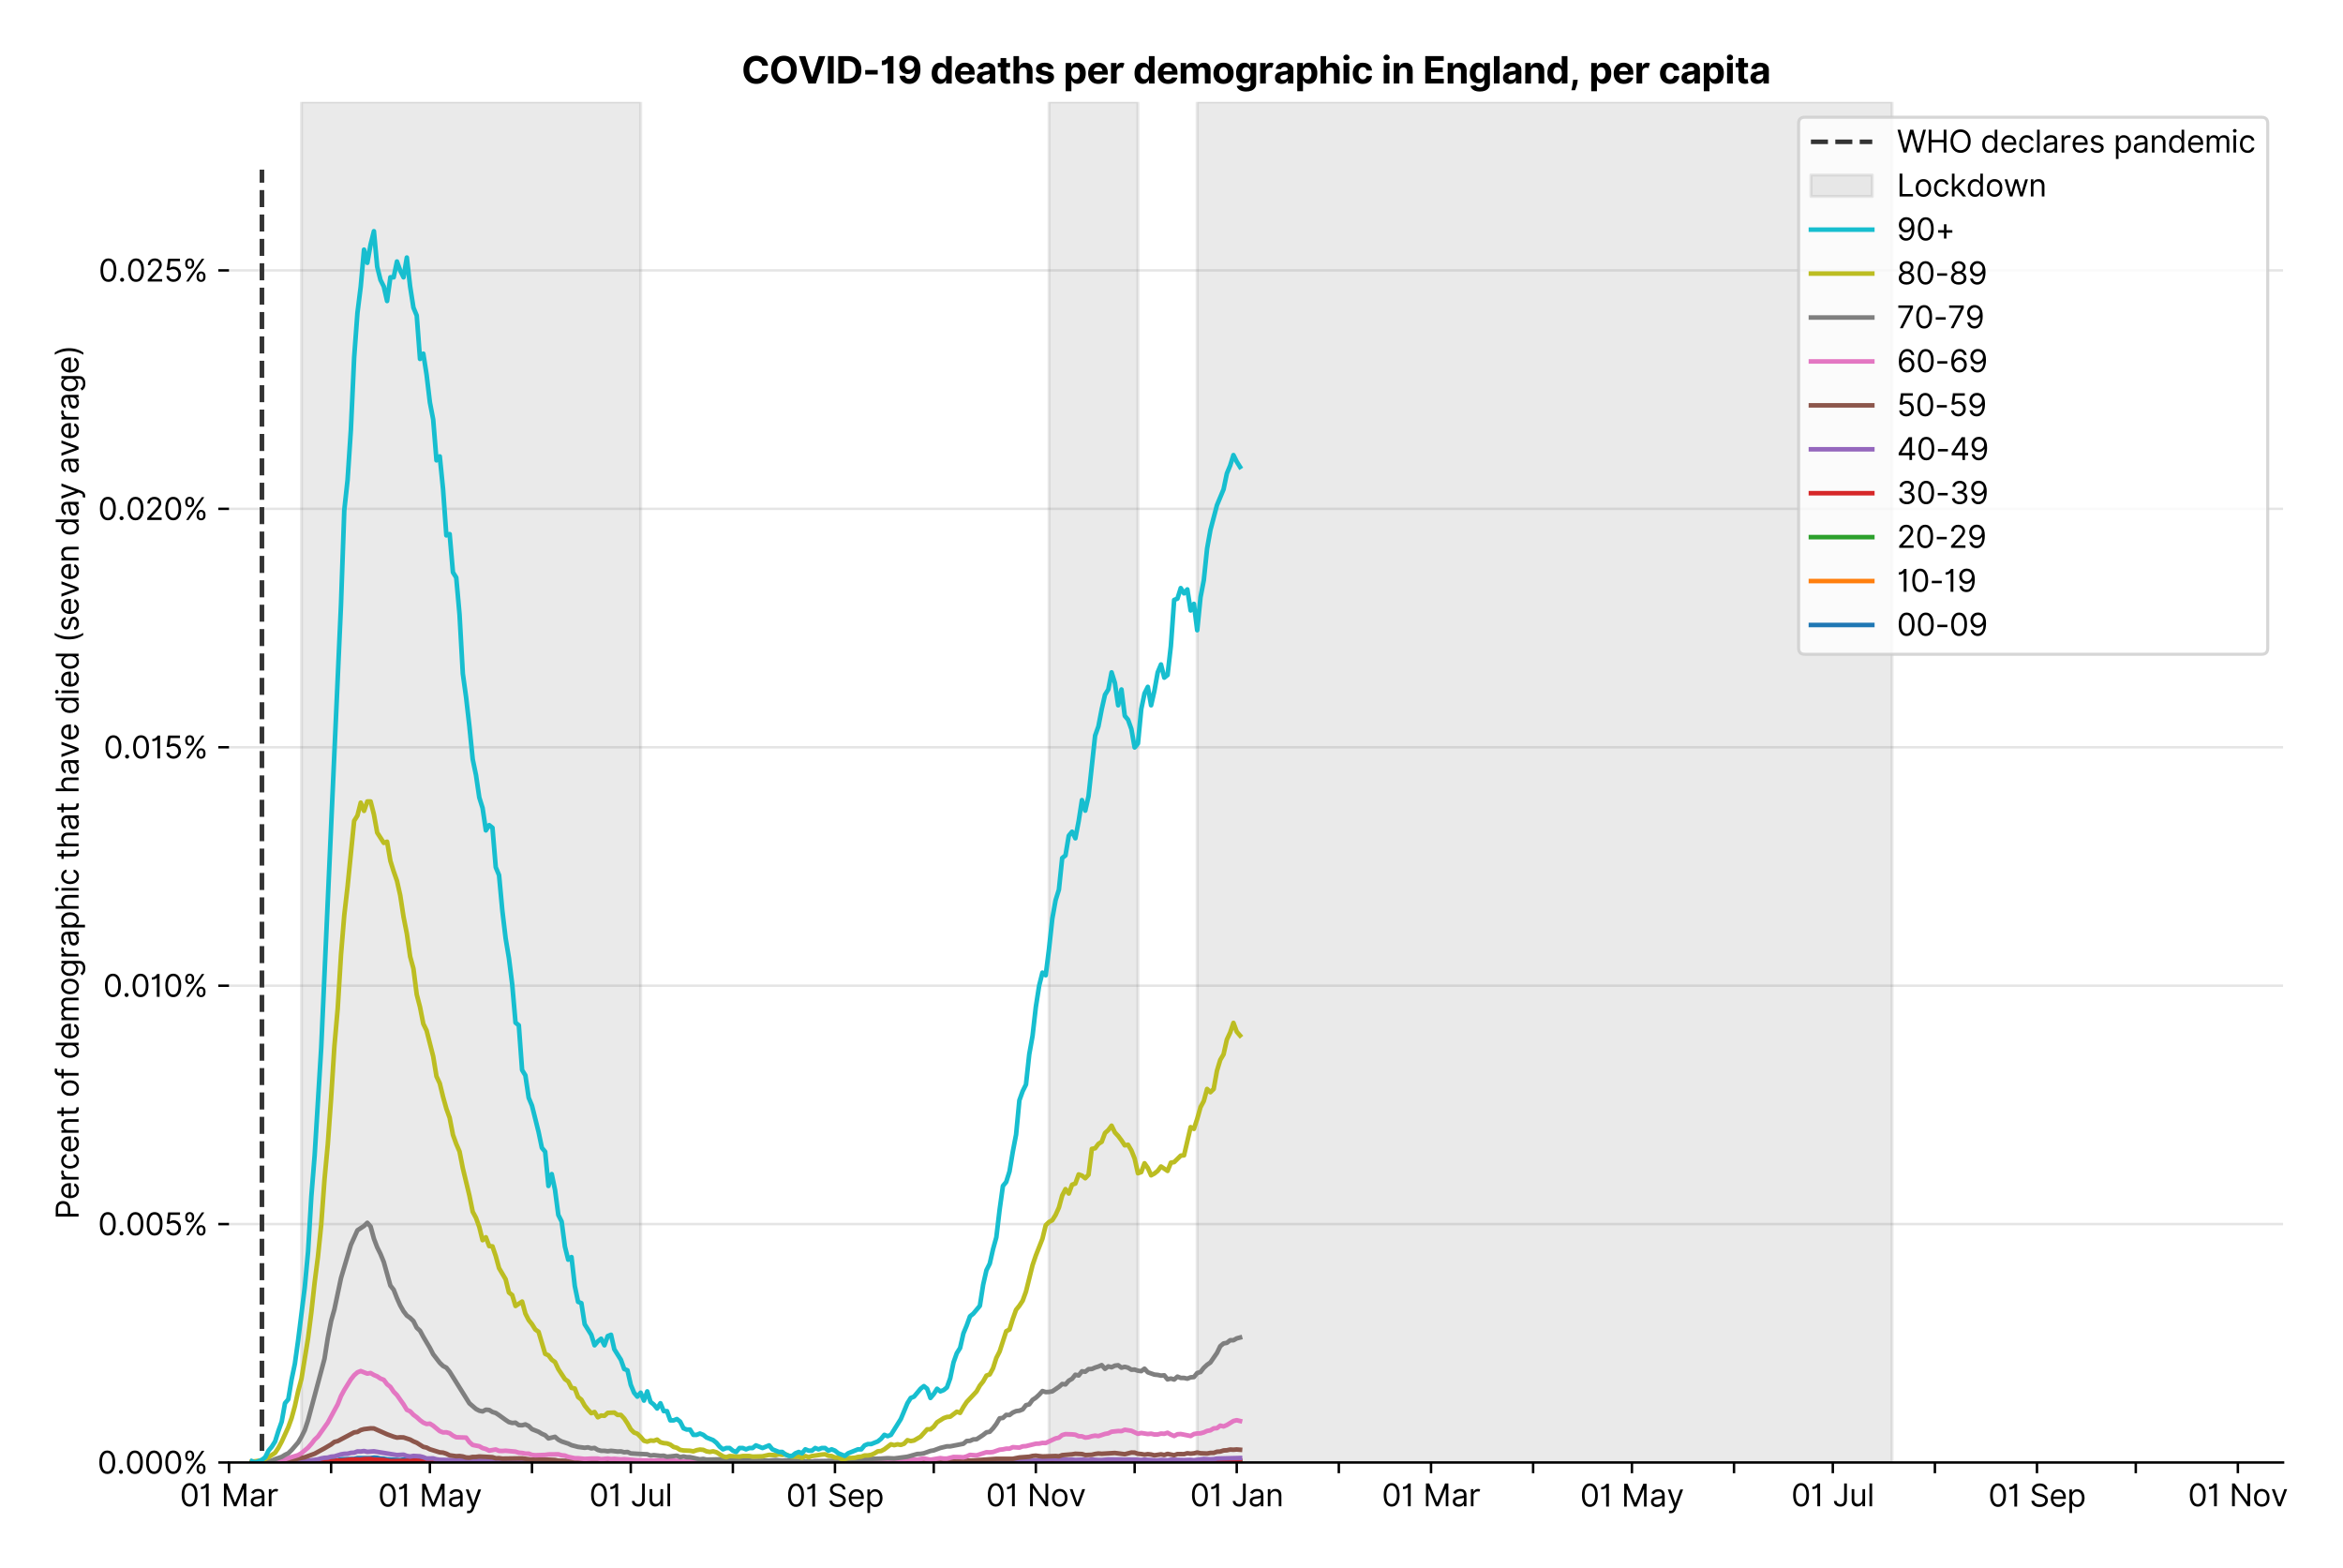 <?xml version="1.0" encoding="utf-8" standalone="no"?>
<!DOCTYPE svg PUBLIC "-//W3C//DTD SVG 1.1//EN"
  "http://www.w3.org/Graphics/SVG/1.1/DTD/svg11.dtd">
<svg version="1.1" viewBox="0 0 763.799 511.234" xmlns="http://www.w3.org/2000/svg" xmlns:xlink="http://www.w3.org/1999/xlink">
 <defs>
  <style type="text/css">*{stroke-linecap:butt;stroke-linejoin:round;}</style>
 </defs>
 <g id="figure_1">
  <g id="patch_1">
   <path d="M 0 511.234 
L 763.799 511.234 
L 763.799 0 
L 0 0 
z
" style="fill:#ffffff;"/>
  </g>
  <g id="axes_1">
   <g id="patch_2">
    <path d="M 74.655 476.745 
L 744.255 476.745 
L 744.255 33.225 
L 74.655 33.225 
z
" style="fill:#ffffff;"/>
   </g>
   <g id="matplotlib.axis_1">
    <g id="xtick_1">
     <g id="line2d_1">
      <defs>
       <path d="M 0 0 
L 0 3.5 
" id="mc3fb84efe6" style="stroke:#000000;stroke-width:0.8;"/>
      </defs>
      <g>
       <use style="stroke:#000000;stroke-width:0.8;" x="74.655" xlink:href="#mc3fb84efe6" y="476.745"/>
      </g>
     </g>
     <g id="text_1">
      <!-- 01 Mar -->
      <g transform="translate(58.618 491.018)scale(0.1 -0.1)">
       <defs>
        <path d="M 2000 -64 
Q 1230 -64 806 561 
Q 382 1186 382 2327 
Q 382 3459 809 4088 
Q 1236 4718 2000 4718 
Q 2764 4718 3191 4088 
Q 3618 3459 3618 2327 
Q 3618 1186 3194 561 
Q 2771 -64 2000 -64 
z
M 2000 436 
Q 2509 436 2791 927 
Q 3073 1418 3073 2327 
Q 3073 3234 2789 3730 
Q 2505 4227 2000 4227 
Q 1496 4227 1211 3730 
Q 927 3234 927 2327 
Q 927 1418 1210 927 
Q 1493 436 2000 436 
z
" id="Inter-Regular-30" transform="scale(0.016)"/>
        <path d="M 1973 4655 
L 1973 0 
L 1409 0 
L 1409 3836 
L 1373 3836 
Q 1341 3773 1209 3692 
Q 1077 3611 868 3551 
Q 659 3491 391 3491 
L 391 3964 
Q 661 3964 859 4061 
Q 1057 4159 1190 4291 
Q 1323 4423 1392 4529 
Q 1461 4636 1473 4655 
L 1973 4655 
z
" id="Inter-Regular-31" transform="scale(0.016)"/>
        <path id="Inter-Regular-20" transform="scale(0.016)"/>
        <path d="M 564 4655 
L 1236 4655 
L 2818 791 
L 2873 791 
L 4455 4655 
L 5127 4655 
L 5127 0 
L 4600 0 
L 4600 3536 
L 4555 3536 
L 3100 0 
L 2591 0 
L 1136 3536 
L 1091 3536 
L 1091 0 
L 564 0 
L 564 4655 
z
" id="Inter-Regular-4d" transform="scale(0.016)"/>
        <path d="M 1518 -82 
Q 1186 -82 916 44 
Q 646 170 486 410 
Q 327 650 327 991 
Q 327 1291 445 1478 
Q 564 1666 761 1773 
Q 959 1880 1199 1933 
Q 1439 1986 1682 2018 
Q 2000 2059 2199 2080 
Q 2398 2102 2490 2154 
Q 2582 2207 2582 2336 
L 2582 2355 
Q 2582 2691 2399 2877 
Q 2216 3064 1846 3064 
Q 1461 3064 1243 2895 
Q 1025 2727 936 2536 
L 427 2718 
Q 564 3036 792 3214 
Q 1021 3393 1292 3464 
Q 1564 3536 1827 3536 
Q 1996 3536 2215 3496 
Q 2434 3457 2640 3334 
Q 2846 3211 2982 2963 
Q 3118 2716 3118 2300 
L 3118 0 
L 2582 0 
L 2582 473 
L 2555 473 
Q 2500 359 2373 229 
Q 2246 100 2034 9 
Q 1823 -82 1518 -82 
z
M 1600 400 
Q 1918 400 2137 525 
Q 2357 650 2469 847 
Q 2582 1045 2582 1264 
L 2582 1755 
Q 2548 1714 2433 1681 
Q 2318 1648 2169 1624 
Q 2021 1600 1881 1583 
Q 1741 1566 1655 1555 
Q 1446 1527 1265 1467 
Q 1084 1407 974 1287 
Q 864 1168 864 964 
Q 864 684 1072 542 
Q 1280 400 1600 400 
z
" id="Inter-Regular-61" transform="scale(0.016)"/>
        <path d="M 491 0 
L 491 3491 
L 1009 3491 
L 1009 2964 
L 1046 2964 
Q 1139 3223 1389 3384 
Q 1639 3545 1955 3545 
Q 2100 3545 2209 3511 
Q 2318 3477 2400 3418 
L 2218 2964 
Q 2161 2993 2085 3010 
Q 2009 3027 1909 3027 
Q 1527 3027 1277 2794 
Q 1027 2561 1027 2209 
L 1027 0 
L 491 0 
z
" id="Inter-Regular-72" transform="scale(0.016)"/>
       </defs>
       <use xlink:href="#Inter-Regular-30"/>
       <use x="62.5" xlink:href="#Inter-Regular-31"/>
       <use x="106.676" xlink:href="#Inter-Regular-20"/>
       <use x="134.801" xlink:href="#Inter-Regular-4d"/>
       <use x="225.994" xlink:href="#Inter-Regular-61"/>
       <use x="282.386" xlink:href="#Inter-Regular-72"/>
      </g>
     </g>
    </g>
    <g id="xtick_2">
     <g id="line2d_2">
      <g>
       <use style="stroke:#000000;stroke-width:0.8;" x="107.935" xlink:href="#mc3fb84efe6" y="476.745"/>
      </g>
     </g>
    </g>
    <g id="xtick_3">
     <g id="line2d_3">
      <g>
       <use style="stroke:#000000;stroke-width:0.8;" x="140.142" xlink:href="#mc3fb84efe6" y="476.745"/>
      </g>
     </g>
     <g id="text_2">
      <!-- 01 May -->
      <g transform="translate(123.239 491.117)scale(0.1 -0.1)">
       <defs>
        <path d="M 818 -1355 
Q 682 -1355 575 -1333 
Q 468 -1311 427 -1291 
L 564 -818 
Q 857 -893 1053 -814 
Q 1250 -736 1391 -345 
L 1509 -18 
L 218 3491 
L 800 3491 
L 1764 709 
L 1800 709 
L 2764 3491 
L 3346 3491 
L 1846 -564 
Q 1550 -1355 818 -1355 
z
" id="Inter-Regular-79" transform="scale(0.016)"/>
       </defs>
       <use xlink:href="#Inter-Regular-30"/>
       <use x="62.5" xlink:href="#Inter-Regular-31"/>
       <use x="106.676" xlink:href="#Inter-Regular-20"/>
       <use x="134.801" xlink:href="#Inter-Regular-4d"/>
       <use x="225.994" xlink:href="#Inter-Regular-61"/>
       <use x="282.386" xlink:href="#Inter-Regular-79"/>
      </g>
     </g>
    </g>
    <g id="xtick_4">
     <g id="line2d_4">
      <g>
       <use style="stroke:#000000;stroke-width:0.8;" x="173.422" xlink:href="#mc3fb84efe6" y="476.745"/>
      </g>
     </g>
    </g>
    <g id="xtick_5">
     <g id="line2d_5">
      <g>
       <use style="stroke:#000000;stroke-width:0.8;" x="205.629" xlink:href="#mc3fb84efe6" y="476.745"/>
      </g>
     </g>
     <g id="text_3">
      <!-- 01 Jul -->
      <g transform="translate(192.086 491.018)scale(0.1 -0.1)">
       <defs>
        <path d="M 2346 4655 
L 2909 4655 
L 2909 1327 
Q 2909 657 2549 296 
Q 2189 -64 1582 -64 
Q 1200 -64 902 76 
Q 605 216 434 475 
Q 264 734 264 1091 
L 818 1091 
Q 818 795 1034 615 
Q 1250 436 1582 436 
Q 1948 436 2147 664 
Q 2346 893 2346 1327 
L 2346 4655 
z
" id="Inter-Regular-4a" transform="scale(0.016)"/>
        <path d="M 2691 1427 
L 2691 3491 
L 3227 3491 
L 3227 0 
L 2691 0 
L 2691 591 
L 2655 591 
Q 2532 325 2273 140 
Q 2014 -45 1618 -45 
Q 1127 -45 809 280 
Q 491 605 491 1273 
L 491 3491 
L 1027 3491 
L 1027 1309 
Q 1027 927 1242 700 
Q 1457 473 1791 473 
Q 1991 473 2199 575 
Q 2407 677 2549 888 
Q 2691 1100 2691 1427 
z
" id="Inter-Regular-75" transform="scale(0.016)"/>
        <path d="M 1027 4655 
L 1027 0 
L 491 0 
L 491 4655 
L 1027 4655 
z
" id="Inter-Regular-6c" transform="scale(0.016)"/>
       </defs>
       <use xlink:href="#Inter-Regular-30"/>
       <use x="62.5" xlink:href="#Inter-Regular-31"/>
       <use x="106.676" xlink:href="#Inter-Regular-20"/>
       <use x="134.801" xlink:href="#Inter-Regular-4a"/>
       <use x="189.063" xlink:href="#Inter-Regular-75"/>
       <use x="247.159" xlink:href="#Inter-Regular-6c"/>
      </g>
     </g>
    </g>
    <g id="xtick_6">
     <g id="line2d_6">
      <g>
       <use style="stroke:#000000;stroke-width:0.8;" x="238.91" xlink:href="#mc3fb84efe6" y="476.745"/>
      </g>
     </g>
    </g>
    <g id="xtick_7">
     <g id="line2d_7">
      <g>
       <use style="stroke:#000000;stroke-width:0.8;" x="272.19" xlink:href="#mc3fb84efe6" y="476.745"/>
      </g>
     </g>
     <g id="text_4">
      <!-- 01 Sep -->
      <g transform="translate(256.303 491.117)scale(0.1 -0.1)">
       <defs>
        <path d="M 3109 3491 
Q 3068 3836 2777 4027 
Q 2486 4218 2064 4218 
Q 1600 4218 1318 3999 
Q 1036 3780 1036 3445 
Q 1036 3195 1189 3042 
Q 1343 2889 1553 2803 
Q 1764 2718 1936 2673 
L 2409 2545 
Q 2591 2498 2815 2414 
Q 3039 2330 3244 2185 
Q 3450 2041 3584 1816 
Q 3718 1591 3718 1264 
Q 3718 886 3521 581 
Q 3325 277 2949 97 
Q 2573 -82 2036 -82 
Q 1286 -82 845 272 
Q 405 627 364 1200 
L 946 1200 
Q 968 936 1124 764 
Q 1280 593 1519 510 
Q 1759 427 2036 427 
Q 2359 427 2616 533 
Q 2873 639 3023 828 
Q 3173 1018 3173 1273 
Q 3173 1505 3043 1650 
Q 2914 1795 2702 1886 
Q 2491 1977 2246 2045 
L 1673 2209 
Q 1127 2366 809 2657 
Q 491 2948 491 3418 
Q 491 3809 703 4101 
Q 916 4393 1276 4555 
Q 1636 4718 2082 4718 
Q 2532 4718 2882 4558 
Q 3232 4398 3437 4120 
Q 3643 3843 3655 3491 
L 3109 3491 
z
" id="Inter-Regular-53" transform="scale(0.016)"/>
        <path d="M 1955 -73 
Q 1450 -73 1085 151 
Q 721 375 524 778 
Q 327 1182 327 1718 
Q 327 2255 524 2665 
Q 721 3075 1074 3305 
Q 1427 3536 1900 3536 
Q 2173 3536 2439 3445 
Q 2705 3355 2923 3151 
Q 3141 2948 3270 2614 
Q 3400 2280 3400 1791 
L 3400 1564 
L 866 1564 
Q 884 1005 1183 707 
Q 1482 409 1955 409 
Q 2271 409 2498 545 
Q 2725 682 2827 955 
L 3346 809 
Q 3223 414 2854 170 
Q 2486 -73 1955 -73 
z
M 866 2027 
L 2855 2027 
Q 2855 2470 2595 2762 
Q 2336 3055 1900 3055 
Q 1593 3055 1368 2911 
Q 1143 2768 1013 2533 
Q 884 2298 866 2027 
z
" id="Inter-Regular-65" transform="scale(0.016)"/>
        <path d="M 491 -1309 
L 491 3491 
L 1009 3491 
L 1009 2936 
L 1073 2936 
Q 1132 3027 1237 3169 
Q 1343 3311 1542 3423 
Q 1741 3536 2082 3536 
Q 2523 3536 2859 3315 
Q 3196 3095 3384 2690 
Q 3573 2286 3573 1736 
Q 3573 1182 3384 776 
Q 3196 370 2861 148 
Q 2527 -73 2091 -73 
Q 1755 -73 1552 39 
Q 1350 152 1241 296 
Q 1132 441 1073 536 
L 1027 536 
L 1027 -1309 
L 491 -1309 
z
M 1018 1745 
Q 1018 1152 1276 780 
Q 1534 409 2018 409 
Q 2355 409 2581 587 
Q 2807 766 2921 1069 
Q 3036 1373 3036 1745 
Q 3036 2114 2923 2410 
Q 2811 2707 2585 2881 
Q 2359 3055 2018 3055 
Q 1527 3055 1272 2693 
Q 1018 2332 1018 1745 
z
" id="Inter-Regular-70" transform="scale(0.016)"/>
       </defs>
       <use xlink:href="#Inter-Regular-30"/>
       <use x="62.5" xlink:href="#Inter-Regular-31"/>
       <use x="106.676" xlink:href="#Inter-Regular-20"/>
       <use x="134.801" xlink:href="#Inter-Regular-53"/>
       <use x="198.58" xlink:href="#Inter-Regular-65"/>
       <use x="256.818" xlink:href="#Inter-Regular-70"/>
      </g>
     </g>
    </g>
    <g id="xtick_8">
     <g id="line2d_8">
      <g>
       <use style="stroke:#000000;stroke-width:0.8;" x="304.397" xlink:href="#mc3fb84efe6" y="476.745"/>
      </g>
     </g>
    </g>
    <g id="xtick_9">
     <g id="line2d_9">
      <g>
       <use style="stroke:#000000;stroke-width:0.8;" x="337.677" xlink:href="#mc3fb84efe6" y="476.745"/>
      </g>
     </g>
     <g id="text_5">
      <!-- 01 Nov -->
      <g transform="translate(321.406 491.018)scale(0.1 -0.1)">
       <defs>
        <path d="M 4255 4655 
L 4255 0 
L 3709 0 
L 1173 3655 
L 1127 3655 
L 1127 0 
L 564 0 
L 564 4655 
L 1109 4655 
L 3655 991 
L 3700 991 
L 3700 4655 
L 4255 4655 
z
" id="Inter-Regular-4e" transform="scale(0.016)"/>
        <path d="M 1909 -73 
Q 1436 -73 1080 152 
Q 725 377 526 781 
Q 327 1186 327 1727 
Q 327 2273 526 2679 
Q 725 3086 1080 3311 
Q 1436 3536 1909 3536 
Q 2382 3536 2737 3311 
Q 3093 3086 3292 2679 
Q 3491 2273 3491 1727 
Q 3491 1186 3292 781 
Q 3093 377 2737 152 
Q 2382 -73 1909 -73 
z
M 1909 409 
Q 2268 409 2500 593 
Q 2732 777 2843 1077 
Q 2955 1377 2955 1727 
Q 2955 2077 2843 2379 
Q 2732 2682 2500 2868 
Q 2268 3055 1909 3055 
Q 1550 3055 1318 2868 
Q 1086 2682 975 2379 
Q 864 2077 864 1727 
Q 864 1377 975 1077 
Q 1086 777 1318 593 
Q 1550 409 1909 409 
z
" id="Inter-Regular-6f" transform="scale(0.016)"/>
        <path d="M 3346 3491 
L 2055 0 
L 1509 0 
L 218 3491 
L 800 3491 
L 1764 709 
L 1800 709 
L 2764 3491 
L 3346 3491 
z
" id="Inter-Regular-76" transform="scale(0.016)"/>
       </defs>
       <use xlink:href="#Inter-Regular-30"/>
       <use x="62.5" xlink:href="#Inter-Regular-31"/>
       <use x="106.676" xlink:href="#Inter-Regular-20"/>
       <use x="134.801" xlink:href="#Inter-Regular-4e"/>
       <use x="210.085" xlink:href="#Inter-Regular-6f"/>
       <use x="269.744" xlink:href="#Inter-Regular-76"/>
      </g>
     </g>
    </g>
    <g id="xtick_10">
     <g id="line2d_10">
      <g>
       <use style="stroke:#000000;stroke-width:0.8;" x="369.884" xlink:href="#mc3fb84efe6" y="476.745"/>
      </g>
     </g>
    </g>
    <g id="xtick_11">
     <g id="line2d_11">
      <g>
       <use style="stroke:#000000;stroke-width:0.8;" x="403.165" xlink:href="#mc3fb84efe6" y="476.745"/>
      </g>
     </g>
     <g id="text_6">
      <!-- 01 Jan -->
      <g transform="translate(387.966 491.018)scale(0.1 -0.1)">
       <defs>
        <path d="M 1027 2100 
L 1027 0 
L 491 0 
L 491 3491 
L 1009 3491 
L 1009 2945 
L 1055 2945 
Q 1177 3211 1427 3373 
Q 1677 3536 2073 3536 
Q 2602 3536 2928 3211 
Q 3255 2886 3255 2218 
L 3255 0 
L 2718 0 
L 2718 2182 
Q 2718 2593 2504 2824 
Q 2291 3055 1918 3055 
Q 1534 3055 1280 2806 
Q 1027 2557 1027 2100 
z
" id="Inter-Regular-6e" transform="scale(0.016)"/>
       </defs>
       <use xlink:href="#Inter-Regular-30"/>
       <use x="62.5" xlink:href="#Inter-Regular-31"/>
       <use x="106.676" xlink:href="#Inter-Regular-20"/>
       <use x="134.801" xlink:href="#Inter-Regular-4a"/>
       <use x="189.063" xlink:href="#Inter-Regular-61"/>
       <use x="245.455" xlink:href="#Inter-Regular-6e"/>
      </g>
     </g>
    </g>
    <g id="xtick_12">
     <g id="line2d_12">
      <g>
       <use style="stroke:#000000;stroke-width:0.8;" x="436.445" xlink:href="#mc3fb84efe6" y="476.745"/>
      </g>
     </g>
    </g>
    <g id="xtick_13">
     <g id="line2d_13">
      <g>
       <use style="stroke:#000000;stroke-width:0.8;" x="466.505" xlink:href="#mc3fb84efe6" y="476.745"/>
      </g>
     </g>
     <g id="text_7">
      <!-- 01 Mar -->
      <g transform="translate(450.468 491.018)scale(0.1 -0.1)">
       <use xlink:href="#Inter-Regular-30"/>
       <use x="62.5" xlink:href="#Inter-Regular-31"/>
       <use x="106.676" xlink:href="#Inter-Regular-20"/>
       <use x="134.801" xlink:href="#Inter-Regular-4d"/>
       <use x="225.994" xlink:href="#Inter-Regular-61"/>
       <use x="282.386" xlink:href="#Inter-Regular-72"/>
      </g>
     </g>
    </g>
    <g id="xtick_14">
     <g id="line2d_14">
      <g>
       <use style="stroke:#000000;stroke-width:0.8;" x="499.785" xlink:href="#mc3fb84efe6" y="476.745"/>
      </g>
     </g>
    </g>
    <g id="xtick_15">
     <g id="line2d_15">
      <g>
       <use style="stroke:#000000;stroke-width:0.8;" x="531.992" xlink:href="#mc3fb84efe6" y="476.745"/>
      </g>
     </g>
     <g id="text_8">
      <!-- 01 May -->
      <g transform="translate(515.089 491.117)scale(0.1 -0.1)">
       <use xlink:href="#Inter-Regular-30"/>
       <use x="62.5" xlink:href="#Inter-Regular-31"/>
       <use x="106.676" xlink:href="#Inter-Regular-20"/>
       <use x="134.801" xlink:href="#Inter-Regular-4d"/>
       <use x="225.994" xlink:href="#Inter-Regular-61"/>
       <use x="282.386" xlink:href="#Inter-Regular-79"/>
      </g>
     </g>
    </g>
    <g id="xtick_16">
     <g id="line2d_16">
      <g>
       <use style="stroke:#000000;stroke-width:0.8;" x="565.273" xlink:href="#mc3fb84efe6" y="476.745"/>
      </g>
     </g>
    </g>
    <g id="xtick_17">
     <g id="line2d_17">
      <g>
       <use style="stroke:#000000;stroke-width:0.8;" x="597.48" xlink:href="#mc3fb84efe6" y="476.745"/>
      </g>
     </g>
     <g id="text_9">
      <!-- 01 Jul -->
      <g transform="translate(583.936 491.018)scale(0.1 -0.1)">
       <use xlink:href="#Inter-Regular-30"/>
       <use x="62.5" xlink:href="#Inter-Regular-31"/>
       <use x="106.676" xlink:href="#Inter-Regular-20"/>
       <use x="134.801" xlink:href="#Inter-Regular-4a"/>
       <use x="189.063" xlink:href="#Inter-Regular-75"/>
       <use x="247.159" xlink:href="#Inter-Regular-6c"/>
      </g>
     </g>
    </g>
    <g id="xtick_18">
     <g id="line2d_18">
      <g>
       <use style="stroke:#000000;stroke-width:0.8;" x="630.76" xlink:href="#mc3fb84efe6" y="476.745"/>
      </g>
     </g>
    </g>
    <g id="xtick_19">
     <g id="line2d_19">
      <g>
       <use style="stroke:#000000;stroke-width:0.8;" x="664.04" xlink:href="#mc3fb84efe6" y="476.745"/>
      </g>
     </g>
     <g id="text_10">
      <!-- 01 Sep -->
      <g transform="translate(648.153 491.117)scale(0.1 -0.1)">
       <use xlink:href="#Inter-Regular-30"/>
       <use x="62.5" xlink:href="#Inter-Regular-31"/>
       <use x="106.676" xlink:href="#Inter-Regular-20"/>
       <use x="134.801" xlink:href="#Inter-Regular-53"/>
       <use x="198.58" xlink:href="#Inter-Regular-65"/>
       <use x="256.818" xlink:href="#Inter-Regular-70"/>
      </g>
     </g>
    </g>
    <g id="xtick_20">
     <g id="line2d_20">
      <g>
       <use style="stroke:#000000;stroke-width:0.8;" x="696.247" xlink:href="#mc3fb84efe6" y="476.745"/>
      </g>
     </g>
    </g>
    <g id="xtick_21">
     <g id="line2d_21">
      <g>
       <use style="stroke:#000000;stroke-width:0.8;" x="729.528" xlink:href="#mc3fb84efe6" y="476.745"/>
      </g>
     </g>
     <g id="text_11">
      <!-- 01 Nov -->
      <g transform="translate(713.257 491.018)scale(0.1 -0.1)">
       <use xlink:href="#Inter-Regular-30"/>
       <use x="62.5" xlink:href="#Inter-Regular-31"/>
       <use x="106.676" xlink:href="#Inter-Regular-20"/>
       <use x="134.801" xlink:href="#Inter-Regular-4e"/>
       <use x="210.085" xlink:href="#Inter-Regular-6f"/>
       <use x="269.744" xlink:href="#Inter-Regular-76"/>
      </g>
     </g>
    </g>
   </g>
   <g id="matplotlib.axis_2">
    <g id="ytick_1">
     <g id="line2d_22">
      <path clip-path="url(#pf48758036c)" d="M 74.655 476.745 
L 744.255 476.745 
" style="fill:none;stroke:#e5e5e5;stroke-linecap:square;stroke-width:0.8;"/>
     </g>
     <g id="line2d_23">
      <defs>
       <path d="M 0 0 
L -3.5 0 
" id="m475bfc8a32" style="stroke:#000000;stroke-width:0.8;"/>
      </defs>
      <g>
       <use style="stroke:#000000;stroke-width:0.8;" x="74.655" xlink:href="#m475bfc8a32" y="476.745"/>
      </g>
     </g>
     <g id="text_12">
      <!-- 0.000% -->
      <g transform="translate(31.773 480.382)scale(0.1 -0.1)">
       <defs>
        <path d="M 882 -36 
Q 714 -36 593 84 
Q 473 205 473 373 
Q 473 541 593 661 
Q 714 782 882 782 
Q 1050 782 1170 661 
Q 1291 541 1291 373 
Q 1291 205 1170 84 
Q 1050 -36 882 -36 
z
" id="Inter-Regular-2e" transform="scale(0.016)"/>
        <path d="M 2855 873 
L 2855 1118 
Q 2855 1373 2960 1585 
Q 3066 1798 3269 1926 
Q 3473 2055 3764 2055 
Q 4059 2055 4259 1926 
Q 4459 1798 4561 1585 
Q 4664 1373 4664 1118 
L 4664 873 
Q 4664 618 4560 405 
Q 4457 193 4256 64 
Q 4055 -64 3764 -64 
Q 3468 -64 3266 64 
Q 3064 193 2959 405 
Q 2855 618 2855 873 
z
M 536 3536 
L 536 3782 
Q 536 4036 642 4248 
Q 748 4461 951 4589 
Q 1155 4718 1446 4718 
Q 1741 4718 1941 4589 
Q 2141 4461 2243 4248 
Q 2346 4036 2346 3782 
L 2346 3536 
Q 2346 3282 2242 3069 
Q 2139 2857 1937 2728 
Q 1736 2600 1446 2600 
Q 1150 2600 948 2728 
Q 746 2857 641 3069 
Q 536 3282 536 3536 
z
M 709 0 
L 3909 4655 
L 4427 4655 
L 1227 0 
L 709 0 
z
M 3318 1118 
L 3318 873 
Q 3318 661 3418 494 
Q 3518 327 3764 327 
Q 4002 327 4101 494 
Q 4200 661 4200 873 
L 4200 1118 
Q 4200 1330 4104 1497 
Q 4009 1664 3764 1664 
Q 3525 1664 3421 1497 
Q 3318 1330 3318 1118 
z
M 1000 3782 
L 1000 3536 
Q 1000 3325 1100 3158 
Q 1200 2991 1446 2991 
Q 1684 2991 1783 3158 
Q 1882 3325 1882 3536 
L 1882 3782 
Q 1882 3993 1786 4160 
Q 1691 4327 1446 4327 
Q 1207 4327 1103 4160 
Q 1000 3993 1000 3782 
z
" id="Inter-Regular-25" transform="scale(0.016)"/>
       </defs>
       <use xlink:href="#Inter-Regular-30"/>
       <use x="62.5" xlink:href="#Inter-Regular-2e"/>
       <use x="90.057" xlink:href="#Inter-Regular-30"/>
       <use x="152.557" xlink:href="#Inter-Regular-30"/>
       <use x="215.057" xlink:href="#Inter-Regular-30"/>
       <use x="277.557" xlink:href="#Inter-Regular-25"/>
      </g>
     </g>
    </g>
    <g id="ytick_2">
     <g id="line2d_24">
      <path clip-path="url(#pf48758036c)" d="M 74.655 399.026 
L 744.255 399.026 
" style="fill:none;stroke:#e5e5e5;stroke-linecap:square;stroke-width:0.8;"/>
     </g>
     <g id="line2d_25">
      <g>
       <use style="stroke:#000000;stroke-width:0.8;" x="74.655" xlink:href="#m475bfc8a32" y="399.026"/>
      </g>
     </g>
     <g id="text_13">
      <!-- 0.005% -->
      <g transform="translate(31.944 402.663)scale(0.1 -0.1)">
       <defs>
        <path d="M 1936 -64 
Q 1536 -64 1216 95 
Q 896 255 702 532 
Q 509 809 491 1164 
L 1036 1164 
Q 1068 848 1324 642 
Q 1580 436 1936 436 
Q 2223 436 2447 570 
Q 2671 705 2799 940 
Q 2927 1175 2927 1473 
Q 2927 1777 2794 2017 
Q 2661 2257 2429 2395 
Q 2198 2534 1900 2536 
Q 1686 2539 1461 2472 
Q 1236 2405 1091 2300 
L 564 2364 
L 846 4655 
L 3264 4655 
L 3264 4155 
L 1318 4155 
L 1155 2782 
L 1182 2782 
Q 1325 2895 1541 2970 
Q 1757 3045 1991 3045 
Q 2418 3045 2753 2842 
Q 3089 2639 3281 2286 
Q 3473 1934 3473 1482 
Q 3473 1036 3274 687 
Q 3075 339 2727 137 
Q 2380 -64 1936 -64 
z
" id="Inter-Regular-35" transform="scale(0.016)"/>
       </defs>
       <use xlink:href="#Inter-Regular-30"/>
       <use x="62.5" xlink:href="#Inter-Regular-2e"/>
       <use x="90.057" xlink:href="#Inter-Regular-30"/>
       <use x="152.557" xlink:href="#Inter-Regular-30"/>
       <use x="215.057" xlink:href="#Inter-Regular-35"/>
       <use x="275.852" xlink:href="#Inter-Regular-25"/>
      </g>
     </g>
    </g>
    <g id="ytick_3">
     <g id="line2d_26">
      <path clip-path="url(#pf48758036c)" d="M 74.655 321.307 
L 744.255 321.307 
" style="fill:none;stroke:#e5e5e5;stroke-linecap:square;stroke-width:0.8;"/>
     </g>
     <g id="line2d_27">
      <g>
       <use style="stroke:#000000;stroke-width:0.8;" x="74.655" xlink:href="#m475bfc8a32" y="321.307"/>
      </g>
     </g>
     <g id="text_14">
      <!-- 0.010% -->
      <g transform="translate(33.606 324.944)scale(0.1 -0.1)">
       <use xlink:href="#Inter-Regular-30"/>
       <use x="62.5" xlink:href="#Inter-Regular-2e"/>
       <use x="90.057" xlink:href="#Inter-Regular-30"/>
       <use x="152.557" xlink:href="#Inter-Regular-31"/>
       <use x="196.733" xlink:href="#Inter-Regular-30"/>
       <use x="259.233" xlink:href="#Inter-Regular-25"/>
      </g>
     </g>
    </g>
    <g id="ytick_4">
     <g id="line2d_28">
      <path clip-path="url(#pf48758036c)" d="M 74.655 243.588 
L 744.255 243.588 
" style="fill:none;stroke:#e5e5e5;stroke-linecap:square;stroke-width:0.8;"/>
     </g>
     <g id="line2d_29">
      <g>
       <use style="stroke:#000000;stroke-width:0.8;" x="74.655" xlink:href="#m475bfc8a32" y="243.588"/>
      </g>
     </g>
     <g id="text_15">
      <!-- 0.015% -->
      <g transform="translate(33.777 247.225)scale(0.1 -0.1)">
       <use xlink:href="#Inter-Regular-30"/>
       <use x="62.5" xlink:href="#Inter-Regular-2e"/>
       <use x="90.057" xlink:href="#Inter-Regular-30"/>
       <use x="152.557" xlink:href="#Inter-Regular-31"/>
       <use x="196.733" xlink:href="#Inter-Regular-35"/>
       <use x="257.528" xlink:href="#Inter-Regular-25"/>
      </g>
     </g>
    </g>
    <g id="ytick_5">
     <g id="line2d_30">
      <path clip-path="url(#pf48758036c)" d="M 74.655 165.869 
L 744.255 165.869 
" style="fill:none;stroke:#e5e5e5;stroke-linecap:square;stroke-width:0.8;"/>
     </g>
     <g id="line2d_31">
      <g>
       <use style="stroke:#000000;stroke-width:0.8;" x="74.655" xlink:href="#m475bfc8a32" y="165.869"/>
      </g>
     </g>
     <g id="text_16">
      <!-- 0.020% -->
      <g transform="translate(31.972 169.506)scale(0.1 -0.1)">
       <defs>
        <path d="M 482 0 
L 482 409 
L 2018 2091 
Q 2289 2386 2464 2605 
Q 2639 2825 2724 3019 
Q 2809 3214 2809 3427 
Q 2809 3795 2553 4011 
Q 2298 4227 1918 4227 
Q 1514 4227 1275 3985 
Q 1036 3743 1036 3345 
L 500 3345 
Q 500 3755 688 4064 
Q 877 4373 1203 4545 
Q 1530 4718 1936 4718 
Q 2346 4718 2661 4545 
Q 2977 4373 3156 4079 
Q 3336 3786 3336 3427 
Q 3336 3170 3244 2926 
Q 3152 2682 2926 2383 
Q 2700 2084 2300 1655 
L 1255 536 
L 1255 500 
L 3418 500 
L 3418 0 
L 482 0 
z
" id="Inter-Regular-32" transform="scale(0.016)"/>
       </defs>
       <use xlink:href="#Inter-Regular-30"/>
       <use x="62.5" xlink:href="#Inter-Regular-2e"/>
       <use x="90.057" xlink:href="#Inter-Regular-30"/>
       <use x="152.557" xlink:href="#Inter-Regular-32"/>
       <use x="213.068" xlink:href="#Inter-Regular-30"/>
       <use x="275.568" xlink:href="#Inter-Regular-25"/>
      </g>
     </g>
    </g>
    <g id="ytick_6">
     <g id="line2d_32">
      <path clip-path="url(#pf48758036c)" d="M 74.655 88.15 
L 744.255 88.15 
" style="fill:none;stroke:#e5e5e5;stroke-linecap:square;stroke-width:0.8;"/>
     </g>
     <g id="line2d_33">
      <g>
       <use style="stroke:#000000;stroke-width:0.8;" x="74.655" xlink:href="#m475bfc8a32" y="88.15"/>
      </g>
     </g>
     <g id="text_17">
      <!-- 0.025% -->
      <g transform="translate(32.142 91.787)scale(0.1 -0.1)">
       <use xlink:href="#Inter-Regular-30"/>
       <use x="62.5" xlink:href="#Inter-Regular-2e"/>
       <use x="90.057" xlink:href="#Inter-Regular-30"/>
       <use x="152.557" xlink:href="#Inter-Regular-32"/>
       <use x="213.068" xlink:href="#Inter-Regular-35"/>
       <use x="273.864" xlink:href="#Inter-Regular-25"/>
      </g>
     </g>
    </g>
    <g id="text_18">
     <!-- Percent of demographic that have died (seven day average) -->
     <g transform="translate(25.614 397.458)rotate(-90)scale(0.1 -0.1)">
      <defs>
       <path d="M 564 0 
L 564 4655 
L 2136 4655 
Q 2684 4655 3033 4458 
Q 3382 4261 3550 3927 
Q 3718 3593 3718 3182 
Q 3718 2770 3551 2434 
Q 3384 2098 3036 1899 
Q 2689 1700 2146 1700 
L 1127 1700 
L 1127 0 
L 564 0 
z
M 1127 2200 
L 2127 2200 
Q 2689 2200 2926 2482 
Q 3164 2764 3164 3182 
Q 3164 3602 2925 3878 
Q 2686 4155 2118 4155 
L 1127 4155 
L 1127 2200 
z
" id="Inter-Regular-50" transform="scale(0.016)"/>
       <path d="M 1909 -73 
Q 1418 -73 1063 159 
Q 709 391 518 798 
Q 327 1205 327 1727 
Q 327 2259 524 2667 
Q 721 3075 1074 3305 
Q 1427 3536 1900 3536 
Q 2268 3536 2563 3400 
Q 2859 3264 3047 3018 
Q 3236 2773 3282 2445 
L 2746 2445 
Q 2684 2684 2474 2869 
Q 2264 3055 1909 3055 
Q 1439 3055 1151 2697 
Q 864 2339 864 1745 
Q 864 1139 1148 774 
Q 1432 409 1909 409 
Q 2223 409 2447 570 
Q 2671 732 2746 1018 
L 3282 1018 
Q 3236 709 3058 462 
Q 2880 216 2588 71 
Q 2296 -73 1909 -73 
z
" id="Inter-Regular-63" transform="scale(0.016)"/>
       <path d="M 2009 3491 
L 2009 3036 
L 1264 3036 
L 1264 1000 
Q 1264 773 1331 660 
Q 1398 548 1503 510 
Q 1609 473 1727 473 
Q 1816 473 1873 483 
Q 1930 493 1964 500 
L 2073 18 
Q 2018 -2 1920 -23 
Q 1823 -45 1673 -45 
Q 1446 -45 1228 52 
Q 1011 150 869 350 
Q 727 550 727 855 
L 727 3036 
L 200 3036 
L 200 3491 
L 727 3491 
L 727 4327 
L 1264 4327 
L 1264 3491 
L 2009 3491 
z
" id="Inter-Regular-74" transform="scale(0.016)"/>
       <path d="M 2046 3491 
L 2046 3036 
L 1264 3036 
L 1264 0 
L 727 0 
L 727 3036 
L 164 3036 
L 164 3491 
L 727 3491 
L 727 3973 
Q 727 4273 868 4473 
Q 1009 4673 1234 4773 
Q 1459 4873 1709 4873 
Q 1907 4873 2032 4841 
Q 2157 4809 2218 4782 
L 2064 4318 
Q 2023 4332 1951 4352 
Q 1880 4373 1764 4373 
Q 1498 4373 1381 4239 
Q 1264 4105 1264 3845 
L 1264 3491 
L 2046 3491 
z
" id="Inter-Regular-66" transform="scale(0.016)"/>
       <path d="M 1809 -73 
Q 1373 -73 1039 148 
Q 705 370 516 776 
Q 327 1182 327 1736 
Q 327 2286 516 2690 
Q 705 3095 1041 3315 
Q 1377 3536 1818 3536 
Q 2159 3536 2358 3423 
Q 2557 3311 2662 3169 
Q 2768 3027 2827 2936 
L 2873 2936 
L 2873 4655 
L 3409 4655 
L 3409 0 
L 2891 0 
L 2891 536 
L 2827 536 
Q 2768 441 2659 296 
Q 2550 152 2348 39 
Q 2146 -73 1809 -73 
z
M 1882 409 
Q 2366 409 2624 780 
Q 2882 1152 2882 1745 
Q 2882 2332 2627 2693 
Q 2373 3055 1882 3055 
Q 1541 3055 1315 2881 
Q 1089 2707 976 2410 
Q 864 2114 864 1745 
Q 864 1373 978 1069 
Q 1093 766 1319 587 
Q 1546 409 1882 409 
z
" id="Inter-Regular-64" transform="scale(0.016)"/>
       <path d="M 491 0 
L 491 3491 
L 1009 3491 
L 1009 2945 
L 1055 2945 
Q 1164 3225 1407 3380 
Q 1650 3536 1991 3536 
Q 2336 3536 2567 3380 
Q 2798 3225 2927 2945 
L 2964 2945 
Q 3098 3216 3366 3376 
Q 3634 3536 4009 3536 
Q 4477 3536 4775 3244 
Q 5073 2952 5073 2336 
L 5073 0 
L 4536 0 
L 4536 2336 
Q 4536 2723 4325 2889 
Q 4114 3055 3827 3055 
Q 3459 3055 3257 2833 
Q 3055 2611 3055 2273 
L 3055 0 
L 2509 0 
L 2509 2391 
Q 2509 2689 2316 2872 
Q 2123 3055 1818 3055 
Q 1609 3055 1428 2943 
Q 1248 2832 1137 2635 
Q 1027 2439 1027 2182 
L 1027 0 
L 491 0 
z
" id="Inter-Regular-6d" transform="scale(0.016)"/>
       <path d="M 1900 -1382 
Q 1316 -1382 976 -1169 
Q 636 -957 473 -682 
L 900 -382 
Q 973 -477 1084 -601 
Q 1196 -725 1390 -817 
Q 1584 -909 1900 -909 
Q 2323 -909 2598 -704 
Q 2873 -500 2873 -64 
L 2873 645 
L 2827 645 
Q 2768 550 2660 410 
Q 2552 270 2351 162 
Q 2150 55 1809 55 
Q 1386 55 1051 255 
Q 716 455 521 836 
Q 327 1218 327 1764 
Q 327 2300 516 2699 
Q 705 3098 1041 3317 
Q 1377 3536 1818 3536 
Q 2159 3536 2360 3423 
Q 2561 3311 2669 3169 
Q 2777 3027 2836 2936 
L 2891 2936 
L 2891 3491 
L 3409 3491 
L 3409 -100 
Q 3409 -550 3205 -833 
Q 3002 -1116 2660 -1249 
Q 2318 -1382 1900 -1382 
z
M 1882 536 
Q 2366 536 2624 864 
Q 2882 1193 2882 1773 
Q 2882 2339 2627 2697 
Q 2373 3055 1882 3055 
Q 1541 3055 1315 2882 
Q 1089 2709 976 2418 
Q 864 2127 864 1773 
Q 864 1227 1120 881 
Q 1377 536 1882 536 
z
" id="Inter-Regular-67" transform="scale(0.016)"/>
       <path d="M 1027 2100 
L 1027 0 
L 491 0 
L 491 4655 
L 1027 4655 
L 1027 2945 
L 1073 2945 
Q 1196 3216 1442 3376 
Q 1689 3536 2100 3536 
Q 2636 3536 2963 3213 
Q 3291 2891 3291 2218 
L 3291 0 
L 2755 0 
L 2755 2182 
Q 2755 2598 2540 2826 
Q 2325 3055 1946 3055 
Q 1548 3055 1287 2806 
Q 1027 2557 1027 2100 
z
" id="Inter-Regular-68" transform="scale(0.016)"/>
       <path d="M 491 0 
L 491 3491 
L 1027 3491 
L 1027 0 
L 491 0 
z
M 764 4073 
Q 607 4073 494 4179 
Q 382 4286 382 4436 
Q 382 4586 494 4693 
Q 607 4800 764 4800 
Q 921 4800 1033 4693 
Q 1146 4586 1146 4436 
Q 1146 4286 1033 4179 
Q 921 4073 764 4073 
z
" id="Inter-Regular-69" transform="scale(0.016)"/>
       <path d="M 682 1964 
Q 682 2823 906 3544 
Q 1130 4266 1546 4873 
L 2018 4873 
Q 1800 4573 1623 4095 
Q 1446 3618 1341 3061 
Q 1236 2505 1236 1964 
Q 1236 1423 1341 866 
Q 1446 309 1623 -168 
Q 1800 -645 2018 -945 
L 1546 -945 
Q 1130 -339 906 383 
Q 682 1105 682 1964 
z
" id="Inter-Regular-28" transform="scale(0.016)"/>
       <path d="M 2964 2709 
L 2482 2573 
Q 2411 2755 2245 2914 
Q 2080 3073 1727 3073 
Q 1407 3073 1194 2926 
Q 982 2780 982 2555 
Q 982 2355 1127 2239 
Q 1273 2123 1582 2045 
L 2100 1918 
Q 3027 1691 3027 973 
Q 3027 673 2855 436 
Q 2684 200 2377 63 
Q 2071 -73 1664 -73 
Q 1130 -73 780 159 
Q 430 391 336 836 
L 846 964 
Q 989 400 1655 400 
Q 2030 400 2251 560 
Q 2473 720 2473 945 
Q 2473 1316 1955 1436 
L 1373 1573 
Q 893 1686 669 1926 
Q 446 2166 446 2527 
Q 446 2823 613 3050 
Q 780 3277 1069 3406 
Q 1359 3536 1727 3536 
Q 2246 3536 2542 3309 
Q 2839 3082 2964 2709 
z
" id="Inter-Regular-73" transform="scale(0.016)"/>
       <path d="M 1638 1940 
Q 1638 1081 1414 359 
Q 1191 -362 775 -969 
L 302 -969 
Q 520 -669 697 -191 
Q 875 286 979 842 
Q 1084 1399 1084 1940 
Q 1084 2481 979 3038 
Q 875 3595 697 4072 
Q 520 4549 302 4849 
L 775 4849 
Q 1191 4243 1414 3521 
Q 1638 2799 1638 1940 
z
" id="Inter-Regular-29" transform="scale(0.016)"/>
      </defs>
      <use xlink:href="#Inter-Regular-50"/>
      <use x="63.494" xlink:href="#Inter-Regular-65"/>
      <use x="121.733" xlink:href="#Inter-Regular-72"/>
      <use x="160.085" xlink:href="#Inter-Regular-63"/>
      <use x="215.909" xlink:href="#Inter-Regular-65"/>
      <use x="274.148" xlink:href="#Inter-Regular-6e"/>
      <use x="332.671" xlink:href="#Inter-Regular-74"/>
      <use x="369.034" xlink:href="#Inter-Regular-20"/>
      <use x="397.159" xlink:href="#Inter-Regular-6f"/>
      <use x="456.818" xlink:href="#Inter-Regular-66"/>
      <use x="492.898" xlink:href="#Inter-Regular-20"/>
      <use x="521.023" xlink:href="#Inter-Regular-64"/>
      <use x="583.097" xlink:href="#Inter-Regular-65"/>
      <use x="641.335" xlink:href="#Inter-Regular-6d"/>
      <use x="728.267" xlink:href="#Inter-Regular-6f"/>
      <use x="787.926" xlink:href="#Inter-Regular-67"/>
      <use x="848.864" xlink:href="#Inter-Regular-72"/>
      <use x="887.216" xlink:href="#Inter-Regular-61"/>
      <use x="943.608" xlink:href="#Inter-Regular-70"/>
      <use x="1004.546" xlink:href="#Inter-Regular-68"/>
      <use x="1063.637" xlink:href="#Inter-Regular-69"/>
      <use x="1087.358" xlink:href="#Inter-Regular-63"/>
      <use x="1143.182" xlink:href="#Inter-Regular-20"/>
      <use x="1171.307" xlink:href="#Inter-Regular-74"/>
      <use x="1207.671" xlink:href="#Inter-Regular-68"/>
      <use x="1266.762" xlink:href="#Inter-Regular-61"/>
      <use x="1323.154" xlink:href="#Inter-Regular-74"/>
      <use x="1359.517" xlink:href="#Inter-Regular-20"/>
      <use x="1387.642" xlink:href="#Inter-Regular-68"/>
      <use x="1446.733" xlink:href="#Inter-Regular-61"/>
      <use x="1503.125" xlink:href="#Inter-Regular-76"/>
      <use x="1558.807" xlink:href="#Inter-Regular-65"/>
      <use x="1617.046" xlink:href="#Inter-Regular-20"/>
      <use x="1645.171" xlink:href="#Inter-Regular-64"/>
      <use x="1707.245" xlink:href="#Inter-Regular-69"/>
      <use x="1730.966" xlink:href="#Inter-Regular-65"/>
      <use x="1789.205" xlink:href="#Inter-Regular-64"/>
      <use x="1851.279" xlink:href="#Inter-Regular-20"/>
      <use x="1879.404" xlink:href="#Inter-Regular-28"/>
      <use x="1915.625" xlink:href="#Inter-Regular-73"/>
      <use x="1967.898" xlink:href="#Inter-Regular-65"/>
      <use x="2026.137" xlink:href="#Inter-Regular-76"/>
      <use x="2081.819" xlink:href="#Inter-Regular-65"/>
      <use x="2140.057" xlink:href="#Inter-Regular-6e"/>
      <use x="2198.58" xlink:href="#Inter-Regular-20"/>
      <use x="2226.705" xlink:href="#Inter-Regular-64"/>
      <use x="2288.779" xlink:href="#Inter-Regular-61"/>
      <use x="2345.171" xlink:href="#Inter-Regular-79"/>
      <use x="2400.853" xlink:href="#Inter-Regular-20"/>
      <use x="2428.978" xlink:href="#Inter-Regular-61"/>
      <use x="2485.37" xlink:href="#Inter-Regular-76"/>
      <use x="2541.052" xlink:href="#Inter-Regular-65"/>
      <use x="2599.29" xlink:href="#Inter-Regular-72"/>
      <use x="2637.643" xlink:href="#Inter-Regular-61"/>
      <use x="2694.035" xlink:href="#Inter-Regular-67"/>
      <use x="2754.972" xlink:href="#Inter-Regular-65"/>
      <use x="2813.211" xlink:href="#Inter-Regular-29"/>
     </g>
    </g>
   </g>
   <g id="patch_3">
    <path clip-path="url(#pf48758036c)" d="M 98.273 476.745 
L 98.273 33.225 
L 208.85 33.225 
L 208.85 476.745 
z
" style="fill:#777777;opacity:0.15;stroke:#777777;stroke-linejoin:miter;"/>
   </g>
   <g id="patch_4">
    <path clip-path="url(#pf48758036c)" d="M 341.972 476.745 
L 341.972 33.225 
L 370.958 33.225 
L 370.958 476.745 
z
" style="fill:#777777;opacity:0.15;stroke:#777777;stroke-linejoin:miter;"/>
   </g>
   <g id="patch_5">
    <path clip-path="url(#pf48758036c)" d="M 390.282 476.745 
L 390.282 33.225 
L 616.804 33.225 
L 616.804 476.745 
z
" style="fill:#777777;opacity:0.15;stroke:#777777;stroke-linejoin:miter;"/>
   </g>
   <g id="LineCollection_1">
    <path clip-path="url(#pf48758036c)" d="M 85.39 496.814 
L 85.39 55.301 
" style="fill:none;stroke:#333333;stroke-dasharray:5.55,2.4;stroke-dashoffset:0;stroke-width:1.5;"/>
   </g>
   <g id="line2d_34">
    <path clip-path="url(#pf48758036c)" d="M 82.17 476.745 
L 87.537 476.68 
L 98.273 476.583 
L 103.641 476.355 
L 105.788 476.258 
L 107.935 476.096 
L 110.082 475.998 
L 111.156 475.706 
L 115.45 475.576 
L 116.524 475.316 
L 120.818 475.316 
L 121.891 475.154 
L 122.965 475.219 
L 124.039 475.479 
L 125.112 475.511 
L 126.186 475.738 
L 130.48 475.966 
L 131.553 475.771 
L 133.701 475.901 
L 135.848 475.738 
L 139.068 476.388 
L 140.142 476.42 
L 141.216 476.323 
L 143.363 476.518 
L 146.583 476.388 
L 150.878 476.583 
L 158.393 476.453 
L 166.981 476.648 
L 170.202 476.615 
L 172.349 476.713 
L 179.864 476.615 
L 182.011 476.55 
L 188.452 476.648 
L 190.599 476.615 
L 197.041 476.68 
L 199.188 476.745 
L 306.544 476.648 
L 311.912 476.583 
L 344.119 476.485 
L 351.634 476.355 
L 358.075 476.453 
L 360.222 476.388 
L 379.546 476.485 
L 380.62 476.55 
L 381.694 476.453 
L 385.988 476.55 
L 388.135 476.453 
L 390.282 476.453 
L 392.429 476.355 
L 401.018 476.29 
L 402.091 476.225 
L 404.238 476.355 
L 404.238 476.355 
" style="fill:none;stroke:#1f77b4;stroke-linecap:square;stroke-width:1.5;"/>
   </g>
   <g id="line2d_35">
    <path clip-path="url(#pf48758036c)" d="M 82.17 476.745 
L 110.082 476.642 
L 113.303 476.642 
L 404.238 476.745 
L 404.238 476.745 
" style="fill:none;stroke:#ff7f0e;stroke-linecap:square;stroke-width:1.5;"/>
   </g>
   <g id="line2d_36">
    <path clip-path="url(#pf48758036c)" d="M 82.17 476.745 
L 101.494 476.654 
L 105.788 476.471 
L 107.935 476.319 
L 111.156 476.319 
L 113.303 476.349 
L 114.376 476.41 
L 116.524 476.379 
L 118.671 476.379 
L 122.965 476.593 
L 131.553 476.41 
L 136.921 476.654 
L 404.238 476.654 
L 404.238 476.654 
" style="fill:none;stroke:#2ca02c;stroke-linecap:square;stroke-width:1.5;"/>
   </g>
   <g id="line2d_37">
    <path clip-path="url(#pf48758036c)" d="M 82.17 476.745 
L 96.126 476.657 
L 99.347 476.509 
L 100.42 476.362 
L 104.714 476.274 
L 105.788 476.333 
L 106.862 476.274 
L 107.935 476.333 
L 110.082 476.127 
L 111.156 476.127 
L 114.376 475.803 
L 116.524 475.773 
L 117.597 475.832 
L 118.671 475.656 
L 120.818 475.626 
L 121.891 475.803 
L 125.112 475.95 
L 127.259 476.303 
L 135.848 476.156 
L 142.289 476.421 
L 148.73 476.539 
L 153.025 476.48 
L 164.834 476.716 
L 315.133 476.627 
L 319.427 476.598 
L 344.119 476.539 
L 346.266 476.451 
L 351.634 476.509 
L 354.854 476.421 
L 360.222 476.362 
L 370.958 476.421 
L 373.105 476.598 
L 374.179 476.509 
L 375.252 476.598 
L 380.62 476.362 
L 381.694 476.451 
L 382.767 476.421 
L 384.914 476.509 
L 391.356 476.598 
L 393.503 476.509 
L 395.65 476.509 
L 397.797 476.362 
L 403.165 476.097 
L 404.238 476.156 
L 404.238 476.156 
" style="fill:none;stroke:#d62728;stroke-linecap:square;stroke-width:1.5;"/>
   </g>
   <g id="line2d_38">
    <path clip-path="url(#pf48758036c)" d="M 82.17 476.745 
L 87.537 476.683 
L 93.979 476.62 
L 100.42 476.184 
L 103.641 475.717 
L 104.714 475.406 
L 105.788 475.219 
L 106.862 475.157 
L 107.935 474.845 
L 109.009 474.752 
L 111.156 474.098 
L 112.229 473.911 
L 113.303 473.88 
L 114.376 473.6 
L 115.45 473.537 
L 116.524 473.132 
L 117.597 473.164 
L 118.671 473.008 
L 119.744 473.257 
L 121.891 473.101 
L 129.406 474.316 
L 131.553 474.191 
L 132.627 474.596 
L 133.701 474.783 
L 134.774 474.596 
L 136.921 474.721 
L 137.995 475.001 
L 139.068 475.437 
L 141.216 475.406 
L 142.289 475.717 
L 143.363 475.873 
L 149.804 475.998 
L 150.878 475.966 
L 151.951 476.06 
L 153.025 475.966 
L 158.393 476.184 
L 165.907 476.247 
L 166.981 476.371 
L 169.128 476.371 
L 173.422 476.527 
L 178.79 476.465 
L 180.937 476.402 
L 183.084 476.34 
L 186.305 476.527 
L 188.452 476.62 
L 189.526 476.714 
L 191.673 476.652 
L 194.894 476.652 
L 204.556 476.558 
L 207.776 476.558 
L 212.071 476.652 
L 217.438 476.714 
L 233.542 476.62 
L 236.763 476.527 
L 245.351 476.683 
L 248.572 476.652 
L 255.013 476.745 
L 294.735 476.652 
L 299.029 476.62 
L 309.765 476.527 
L 311.912 476.496 
L 317.28 476.558 
L 320.5 476.496 
L 323.721 476.247 
L 328.015 476.153 
L 331.236 476.091 
L 334.457 476.247 
L 338.751 476.06 
L 339.825 475.873 
L 343.045 475.593 
L 344.119 475.748 
L 347.34 475.811 
L 348.413 475.873 
L 349.487 475.78 
L 350.56 475.904 
L 352.707 475.811 
L 354.854 475.935 
L 355.928 475.78 
L 358.075 475.935 
L 359.149 475.935 
L 361.296 475.748 
L 369.884 475.811 
L 372.031 475.904 
L 373.105 475.811 
L 376.326 475.998 
L 377.399 476.029 
L 378.473 475.904 
L 380.62 475.998 
L 381.694 475.842 
L 385.988 475.935 
L 388.135 475.873 
L 389.208 475.998 
L 392.429 475.593 
L 394.576 475.717 
L 395.65 475.655 
L 396.723 475.468 
L 404.238 475.281 
L 404.238 475.281 
" style="fill:none;stroke:#9467bd;stroke-linecap:square;stroke-width:1.5;"/>
   </g>
   <g id="line2d_39">
    <path clip-path="url(#pf48758036c)" d="M 82.17 476.716 
L 89.685 476.657 
L 92.905 476.423 
L 93.979 476.247 
L 95.052 475.954 
L 96.126 475.807 
L 97.199 475.456 
L 99.347 475.045 
L 102.567 473.873 
L 105.788 472.115 
L 107.935 470.855 
L 109.009 470.035 
L 110.082 469.771 
L 115.45 466.929 
L 116.524 466.782 
L 117.597 466.167 
L 118.671 465.874 
L 120.818 465.61 
L 121.891 465.64 
L 126.186 467.544 
L 128.333 468.335 
L 129.406 468.628 
L 130.48 468.54 
L 131.553 468.57 
L 133.701 469.273 
L 134.774 469.859 
L 135.848 470.299 
L 137.995 471.646 
L 139.068 471.881 
L 140.142 472.438 
L 143.363 473.434 
L 144.436 473.522 
L 145.51 473.873 
L 146.583 474.401 
L 148.73 474.694 
L 149.804 474.635 
L 150.878 474.782 
L 151.951 475.104 
L 153.025 475.163 
L 154.098 474.928 
L 155.172 474.928 
L 156.245 474.782 
L 160.54 475.016 
L 161.613 475.368 
L 162.687 475.339 
L 163.76 475.485 
L 170.202 475.397 
L 173.422 475.837 
L 174.496 475.632 
L 180.937 475.925 
L 182.011 476.159 
L 185.232 476.218 
L 187.379 476.305 
L 190.599 476.335 
L 193.82 476.305 
L 200.261 476.393 
L 204.556 476.364 
L 207.776 476.423 
L 209.924 476.335 
L 212.071 476.393 
L 215.291 476.423 
L 218.512 476.598 
L 223.88 476.657 
L 229.248 476.598 
L 232.468 476.598 
L 235.689 476.598 
L 279.705 476.628 
L 281.852 476.745 
L 286.146 476.716 
L 294.735 476.628 
L 301.176 476.511 
L 304.397 476.511 
L 307.618 476.423 
L 317.28 476.071 
L 324.795 475.544 
L 330.163 475.544 
L 332.31 475.104 
L 335.53 474.87 
L 336.604 474.606 
L 337.677 474.518 
L 339.825 474.782 
L 344.119 474.635 
L 345.192 474.723 
L 346.266 474.342 
L 349.487 474.079 
L 350.56 473.903 
L 352.707 473.991 
L 353.781 474.313 
L 355.928 474.225 
L 357.002 473.961 
L 358.075 473.815 
L 359.149 473.903 
L 363.443 473.639 
L 366.664 474.049 
L 368.811 473.492 
L 369.884 473.522 
L 370.958 473.903 
L 372.031 473.991 
L 373.105 474.196 
L 374.179 474.02 
L 375.252 474.137 
L 376.326 474.401 
L 378.473 474.079 
L 379.546 474.313 
L 380.62 473.932 
L 382.767 474.372 
L 383.841 473.991 
L 385.988 474.02 
L 387.061 473.727 
L 388.135 473.873 
L 389.208 473.756 
L 390.282 473.492 
L 391.356 473.727 
L 393.503 473.815 
L 394.576 473.61 
L 395.65 473.61 
L 396.723 473.229 
L 397.797 473.17 
L 398.871 472.819 
L 399.944 472.76 
L 401.018 472.526 
L 402.091 472.584 
L 403.165 472.496 
L 404.238 472.584 
L 404.238 472.584 
" style="fill:none;stroke:#8c564b;stroke-linecap:square;stroke-width:1.5;"/>
   </g>
   <g id="line2d_40">
    <path clip-path="url(#pf48758036c)" d="M 82.17 476.707 
L 87.537 476.444 
L 88.611 476.369 
L 89.685 476.144 
L 90.758 476.069 
L 91.832 475.768 
L 92.905 475.655 
L 97.199 474.34 
L 98.273 473.701 
L 100.42 471.897 
L 101.494 470.694 
L 102.567 469.304 
L 103.641 468.289 
L 106.862 463.742 
L 109.009 459.758 
L 110.082 457.804 
L 111.156 455.098 
L 112.229 453.106 
L 114.376 449.649 
L 115.45 448.296 
L 116.524 447.356 
L 117.597 446.943 
L 119.744 447.77 
L 120.818 447.582 
L 121.891 448.22 
L 122.965 448.671 
L 124.039 449.386 
L 125.112 449.799 
L 126.186 451.227 
L 127.259 452.091 
L 128.333 453.67 
L 129.406 454.76 
L 131.553 457.804 
L 132.627 459.57 
L 133.701 460.059 
L 134.774 461.186 
L 135.848 461.975 
L 136.921 462.953 
L 137.995 463.742 
L 139.068 464.193 
L 140.142 464.08 
L 141.216 464.756 
L 143.363 466.523 
L 144.436 466.936 
L 145.51 466.899 
L 146.583 467.199 
L 147.657 467.988 
L 148.73 468.515 
L 151.951 468.627 
L 153.025 470.093 
L 154.098 471.033 
L 156.245 471.446 
L 157.319 472.047 
L 158.393 472.348 
L 159.466 472.874 
L 161.613 472.498 
L 162.687 472.949 
L 163.76 472.987 
L 164.834 472.912 
L 168.055 473.212 
L 169.128 473.551 
L 170.202 473.626 
L 171.275 473.851 
L 172.349 473.851 
L 173.422 474.265 
L 174.496 474.377 
L 176.643 474.302 
L 177.717 474.265 
L 178.79 474.114 
L 182.011 474.077 
L 183.084 474.377 
L 184.158 474.49 
L 185.232 474.903 
L 187.379 475.354 
L 188.452 475.354 
L 190.599 475.58 
L 192.747 475.467 
L 194.894 475.467 
L 195.967 475.655 
L 198.114 475.467 
L 199.188 475.618 
L 200.261 475.542 
L 202.409 475.73 
L 203.482 475.655 
L 207.776 476.031 
L 210.997 476.031 
L 212.071 476.144 
L 214.218 476.069 
L 217.438 475.993 
L 223.88 476.407 
L 224.953 476.332 
L 228.174 476.369 
L 229.248 476.219 
L 230.321 476.181 
L 232.468 476.369 
L 234.615 476.256 
L 239.983 476.369 
L 241.057 476.294 
L 244.278 476.332 
L 245.351 476.294 
L 246.425 476.369 
L 247.498 476.332 
L 248.572 476.482 
L 252.866 476.557 
L 262.528 476.482 
L 265.749 476.332 
L 268.969 476.407 
L 270.043 476.369 
L 274.337 476.595 
L 277.558 476.632 
L 279.705 476.369 
L 285.073 476.256 
L 287.22 476.407 
L 292.588 476.106 
L 293.661 476.144 
L 295.809 475.693 
L 297.956 475.805 
L 299.029 475.805 
L 301.176 475.43 
L 303.323 475.843 
L 306.544 475.317 
L 307.618 475.467 
L 308.691 475.467 
L 310.838 474.941 
L 312.986 474.979 
L 314.059 475.054 
L 315.133 474.753 
L 316.206 474.265 
L 318.353 474.415 
L 321.574 473.4 
L 322.648 473.438 
L 323.721 473.325 
L 325.868 472.573 
L 326.942 472.461 
L 328.015 472.235 
L 329.089 472.235 
L 330.163 471.747 
L 332.31 471.897 
L 333.383 471.484 
L 334.457 471.408 
L 337.677 470.619 
L 338.751 470.582 
L 339.825 470.356 
L 340.898 470.394 
L 343.045 469.379 
L 344.119 468.89 
L 345.192 468.665 
L 346.266 467.801 
L 347.34 467.5 
L 349.487 467.575 
L 350.56 467.688 
L 351.634 468.176 
L 352.707 468.214 
L 353.781 468.627 
L 354.854 468.515 
L 355.928 468.176 
L 357.002 467.988 
L 358.075 468.139 
L 360.222 467.425 
L 361.296 467.237 
L 362.369 466.711 
L 364.517 466.485 
L 365.59 466.523 
L 366.664 466.072 
L 368.811 466.41 
L 370.958 467.387 
L 372.031 467.124 
L 374.179 467.462 
L 375.252 467.35 
L 376.326 467.613 
L 377.399 467.613 
L 378.473 467.312 
L 379.546 467.387 
L 380.62 467.049 
L 381.694 467.65 
L 382.767 468.101 
L 383.841 467.537 
L 384.914 467.462 
L 388.135 468.101 
L 389.208 467.462 
L 390.282 467.274 
L 391.356 467.237 
L 392.429 466.936 
L 393.503 466.448 
L 394.576 466.26 
L 395.65 465.621 
L 396.723 465.546 
L 397.797 464.719 
L 398.871 464.982 
L 399.944 464.531 
L 402.091 463.216 
L 403.165 462.953 
L 404.238 463.216 
L 404.238 463.216 
" style="fill:none;stroke:#e377c2;stroke-linecap:square;stroke-width:1.5;"/>
   </g>
   <g id="line2d_41">
    <path clip-path="url(#pf48758036c)" d="M 82.17 476.604 
L 84.317 476.51 
L 87.537 476.322 
L 88.611 476.133 
L 89.685 475.663 
L 91.832 474.91 
L 92.905 474.252 
L 93.979 473.734 
L 95.052 472.699 
L 97.199 470.206 
L 98.273 468.371 
L 99.347 466.207 
L 100.42 462.961 
L 105.788 442.919 
L 106.862 436.098 
L 107.935 430.641 
L 109.009 426.83 
L 111.156 416.668 
L 114.376 405.801 
L 116.524 401.049 
L 118.671 399.638 
L 119.744 398.603 
L 120.818 399.826 
L 121.891 403.778 
L 122.965 406.6 
L 124.039 408.765 
L 125.112 411.399 
L 127.259 419.067 
L 128.333 420.432 
L 129.406 423.16 
L 130.48 425.56 
L 131.553 427.442 
L 132.627 428.853 
L 133.701 429.606 
L 134.774 430.641 
L 135.848 432.805 
L 136.921 433.793 
L 137.995 435.769 
L 140.142 439.391 
L 141.216 441.461 
L 143.363 444.237 
L 144.436 445.272 
L 145.51 445.836 
L 146.583 447.154 
L 153.025 457.456 
L 155.172 459.291 
L 156.245 459.856 
L 157.319 460.091 
L 158.393 459.526 
L 159.466 459.621 
L 160.54 460.279 
L 161.613 460.608 
L 162.687 461.314 
L 164.834 462.867 
L 165.907 463.572 
L 166.981 463.855 
L 168.055 463.761 
L 169.128 464.56 
L 170.202 464.607 
L 171.275 464.325 
L 172.349 464.843 
L 173.422 465.878 
L 175.57 466.724 
L 176.643 467.383 
L 177.717 467.853 
L 178.79 468.888 
L 180.937 468.371 
L 182.011 469.312 
L 183.084 469.876 
L 185.232 470.582 
L 186.305 471.1 
L 188.452 471.664 
L 190.599 471.946 
L 191.673 471.805 
L 192.747 472.135 
L 193.82 471.993 
L 194.894 472.652 
L 195.967 472.934 
L 197.041 472.934 
L 198.114 473.075 
L 199.188 472.934 
L 201.335 473.17 
L 202.409 473.123 
L 203.482 473.405 
L 204.556 473.311 
L 205.629 473.781 
L 208.85 473.969 
L 210.997 474.063 
L 212.071 474.487 
L 213.144 474.346 
L 215.291 474.581 
L 216.365 474.534 
L 217.438 474.863 
L 220.659 474.534 
L 221.733 475.004 
L 222.806 474.769 
L 223.88 475.004 
L 224.953 475.004 
L 227.101 475.475 
L 228.174 475.71 
L 229.248 475.569 
L 230.321 475.804 
L 234.615 475.71 
L 235.689 475.71 
L 236.763 475.898 
L 237.836 475.757 
L 244.278 476.086 
L 245.351 476.228 
L 249.645 476.133 
L 250.719 476.133 
L 252.866 475.945 
L 255.013 476.133 
L 256.087 476.039 
L 264.675 476.463 
L 265.749 476.322 
L 271.117 476.228 
L 272.19 476.18 
L 273.264 476.275 
L 274.337 476.133 
L 276.484 476.133 
L 280.779 475.851 
L 282.926 475.71 
L 283.999 475.569 
L 287.22 475.475 
L 289.367 475.334 
L 291.514 475.428 
L 295.809 474.863 
L 299.029 473.969 
L 300.103 473.922 
L 301.176 473.734 
L 303.323 472.981 
L 304.397 472.793 
L 306.544 471.993 
L 308.691 471.476 
L 309.765 471.476 
L 314.059 470.629 
L 315.133 469.735 
L 316.206 469.688 
L 317.28 469.218 
L 318.353 469.171 
L 320.5 467.759 
L 321.574 466.913 
L 322.648 466.724 
L 323.721 465.595 
L 324.795 464.184 
L 325.868 462.349 
L 326.942 462.208 
L 328.015 461.22 
L 329.089 461.267 
L 330.163 460.467 
L 331.236 459.997 
L 332.31 459.856 
L 333.383 459.432 
L 334.457 458.068 
L 335.53 457.786 
L 336.604 456.327 
L 337.677 455.622 
L 338.751 454.634 
L 339.825 453.458 
L 340.898 453.787 
L 341.972 453.74 
L 343.045 453.552 
L 345.192 452.093 
L 346.266 451.152 
L 347.34 451.294 
L 348.413 450.07 
L 349.487 449.459 
L 350.56 448.141 
L 351.634 448.377 
L 352.707 447.012 
L 353.781 447.154 
L 354.854 446.307 
L 355.928 446.26 
L 357.002 445.789 
L 358.075 445.46 
L 359.149 444.989 
L 360.222 446.213 
L 361.296 445.413 
L 362.369 445.695 
L 363.443 445.178 
L 364.517 445.036 
L 365.59 445.836 
L 366.664 445.554 
L 367.737 445.836 
L 368.811 446.495 
L 369.884 446.448 
L 370.958 446.824 
L 372.031 446.965 
L 373.105 446.166 
L 374.179 447.342 
L 376.326 448.094 
L 377.399 448.189 
L 378.473 448.424 
L 379.546 448.33 
L 380.62 449.647 
L 381.694 449.365 
L 382.767 449.694 
L 383.841 448.753 
L 384.914 449.176 
L 385.988 449.176 
L 387.061 449.412 
L 388.135 448.988 
L 389.208 448.894 
L 390.282 447.577 
L 391.356 447.248 
L 392.429 445.883 
L 393.503 444.895 
L 394.576 444.143 
L 396.723 441.038 
L 397.797 438.827 
L 398.871 437.933 
L 399.944 437.744 
L 401.018 436.898 
L 402.091 436.898 
L 403.165 436.286 
L 404.238 436.004 
L 404.238 436.004 
" style="fill:none;stroke:#7f7f7f;stroke-linecap:square;stroke-width:1.5;"/>
   </g>
   <g id="line2d_42">
    <path clip-path="url(#pf48758036c)" d="M 82.17 476.458 
L 85.39 476.075 
L 87.537 475.022 
L 89.685 473.586 
L 90.758 471.959 
L 91.832 469.948 
L 93.979 465.258 
L 95.052 462.29 
L 96.126 458.366 
L 97.199 453.484 
L 98.273 449.463 
L 100.42 436.253 
L 101.494 427.829 
L 102.567 418.065 
L 103.641 409.737 
L 104.714 399.207 
L 105.788 384.465 
L 106.862 372.978 
L 107.935 358.045 
L 109.009 341.102 
L 110.082 328.849 
L 111.156 311.331 
L 112.229 298.312 
L 113.303 289.027 
L 115.45 267.584 
L 116.524 265.861 
L 117.597 261.649 
L 118.671 264.329 
L 119.744 261.266 
L 120.818 261.266 
L 121.891 265.478 
L 122.965 271.413 
L 125.112 274.764 
L 126.186 274.381 
L 127.259 280.603 
L 128.333 284.049 
L 129.406 287.112 
L 130.48 291.898 
L 131.553 298.886 
L 132.627 304.343 
L 133.701 311.809 
L 134.774 315.734 
L 135.848 324.158 
L 136.921 328.274 
L 137.995 333.731 
L 139.068 335.932 
L 141.216 344.356 
L 142.289 350.866 
L 143.363 353.163 
L 144.436 357.566 
L 145.51 361.395 
L 146.583 364.363 
L 147.657 369.915 
L 148.73 372.883 
L 149.804 375.371 
L 150.878 380.828 
L 153.025 389.73 
L 154.098 394.995 
L 155.172 397.005 
L 156.245 399.973 
L 157.319 404.281 
L 158.393 403.323 
L 159.466 406.195 
L 160.54 406.291 
L 161.613 409.45 
L 162.687 413.375 
L 164.834 417.012 
L 165.907 421.32 
L 166.981 422.181 
L 168.055 425.723 
L 170.202 424.287 
L 171.275 428.212 
L 172.349 430.318 
L 173.422 431.658 
L 174.496 433.381 
L 175.57 434.147 
L 177.717 441.326 
L 178.79 441.805 
L 179.864 443.241 
L 180.937 444.007 
L 182.011 446.304 
L 184.158 449.559 
L 185.232 450.325 
L 186.305 452.431 
L 187.379 452.622 
L 188.452 455.398 
L 189.526 456.26 
L 190.599 458.174 
L 191.673 459.514 
L 192.747 460.663 
L 193.82 460.28 
L 194.894 462.003 
L 195.967 461.429 
L 197.041 461.525 
L 198.114 460.567 
L 200.261 460.472 
L 201.335 461.237 
L 202.409 461.237 
L 203.482 462.386 
L 204.556 464.013 
L 205.629 465.928 
L 206.703 466.981 
L 207.776 467.364 
L 208.85 468.417 
L 209.924 469.661 
L 210.997 469.948 
L 212.071 469.566 
L 213.144 469.661 
L 214.218 469.278 
L 215.291 470.14 
L 216.365 470.427 
L 217.438 470.523 
L 218.512 470.906 
L 219.586 471.672 
L 220.659 471.959 
L 221.733 472.629 
L 222.806 472.82 
L 224.953 472.916 
L 226.027 473.107 
L 227.101 472.725 
L 228.174 472.533 
L 229.248 472.629 
L 230.321 473.107 
L 231.395 473.299 
L 232.468 473.107 
L 233.542 473.395 
L 235.689 474.735 
L 236.763 475.022 
L 237.836 474.639 
L 241.057 474.83 
L 242.13 474.639 
L 244.278 474.639 
L 245.351 474.83 
L 248.572 474.735 
L 250.719 474.256 
L 252.866 474.352 
L 253.94 474.065 
L 255.013 474.256 
L 256.087 474.065 
L 257.16 474.543 
L 258.234 474.83 
L 260.381 474.83 
L 261.455 475.213 
L 262.528 474.639 
L 263.602 475.022 
L 264.675 474.639 
L 267.896 474.16 
L 268.969 474.065 
L 270.043 474.543 
L 271.117 474.639 
L 272.19 475.118 
L 273.264 475.118 
L 274.337 475.596 
L 275.411 475.596 
L 276.484 475.309 
L 278.632 475.213 
L 279.705 474.926 
L 280.779 474.83 
L 281.852 474.448 
L 282.926 474.448 
L 283.999 474.256 
L 285.073 473.777 
L 286.146 473.107 
L 287.22 473.012 
L 288.294 472.437 
L 290.441 470.81 
L 291.514 471.097 
L 292.588 470.81 
L 293.661 471.001 
L 294.735 470.619 
L 295.809 469.47 
L 296.882 469.757 
L 297.956 469.566 
L 300.103 468.321 
L 302.25 465.928 
L 303.323 465.928 
L 304.397 465.066 
L 305.471 463.631 
L 307.618 462.29 
L 308.691 461.908 
L 309.765 461.812 
L 311.912 460.184 
L 312.986 460.567 
L 314.059 458.653 
L 315.133 457.025 
L 318.353 453.579 
L 319.427 451.665 
L 320.5 450.325 
L 321.574 448.41 
L 322.648 448.027 
L 323.721 446.017 
L 324.795 442.667 
L 325.868 440.561 
L 328.015 433.956 
L 329.089 433.381 
L 330.163 429.935 
L 331.236 426.968 
L 332.31 425.627 
L 333.383 424 
L 334.457 421.033 
L 336.604 412.417 
L 337.677 409.258 
L 339.825 403.802 
L 340.898 399.399 
L 341.972 398.346 
L 343.045 397.771 
L 344.119 396.048 
L 345.192 393.655 
L 346.266 389.73 
L 347.34 387.624 
L 348.413 389.06 
L 349.487 386.188 
L 350.56 385.805 
L 351.634 382.838 
L 352.707 383.221 
L 353.781 384.082 
L 354.854 382.934 
L 355.928 374.51 
L 357.002 374.318 
L 358.075 372.883 
L 359.149 372.212 
L 360.222 369.341 
L 361.296 368.383 
L 362.369 366.948 
L 363.443 369.149 
L 364.517 370.298 
L 365.59 371.734 
L 366.664 373.361 
L 367.737 373.17 
L 368.811 374.988 
L 369.884 377.669 
L 370.958 382.455 
L 372.031 382.072 
L 373.105 379.2 
L 374.179 380.732 
L 375.252 383.125 
L 376.326 382.551 
L 377.399 381.689 
L 378.473 380.253 
L 380.62 381.689 
L 381.694 379.009 
L 382.767 378.818 
L 384.914 376.712 
L 385.988 376.616 
L 388.135 367.426 
L 389.208 368 
L 390.282 364.746 
L 391.356 360.917 
L 392.429 358.907 
L 393.503 354.982 
L 394.576 356.035 
L 395.65 354.982 
L 396.723 349.047 
L 397.797 345.505 
L 398.871 343.686 
L 399.944 338.9 
L 401.018 336.602 
L 402.091 333.443 
L 403.165 336.315 
L 404.238 337.56 
L 404.238 337.56 
" style="fill:none;stroke:#bcbd22;stroke-linecap:square;stroke-width:1.5;"/>
   </g>
   <g id="line2d_43">
    <path clip-path="url(#pf48758036c)" d="M 82.17 476.316 
L 83.243 476.745 
L 85.39 475.886 
L 86.464 475.028 
L 87.537 472.881 
L 88.611 471.594 
L 89.685 469.877 
L 90.758 466.442 
L 91.832 463.437 
L 92.905 457.427 
L 93.979 456.14 
L 95.052 449.7 
L 96.126 444.549 
L 97.199 436.822 
L 99.347 419.651 
L 100.42 408.06 
L 101.494 390.031 
L 102.567 376.723 
L 104.714 341.522 
L 111.156 197.285 
L 112.229 166.377 
L 113.303 156.503 
L 114.376 140.191 
L 115.45 116.58 
L 116.524 101.985 
L 117.597 93.399 
L 118.671 81.379 
L 119.744 85.672 
L 120.818 79.662 
L 121.891 75.369 
L 122.965 86.96 
L 124.039 91.253 
L 125.112 93.399 
L 126.186 98.121 
L 127.259 90.394 
L 128.333 90.394 
L 129.406 85.243 
L 130.48 88.248 
L 131.553 90.394 
L 132.627 83.955 
L 133.701 93.399 
L 134.774 100.268 
L 135.848 102.843 
L 136.921 117.009 
L 137.995 115.292 
L 139.068 122.161 
L 140.142 131.176 
L 141.216 136.756 
L 142.289 150.064 
L 143.363 148.776 
L 144.436 159.508 
L 145.51 174.533 
L 146.583 174.104 
L 147.657 186.553 
L 148.73 188.27 
L 149.804 200.29 
L 150.878 219.607 
L 151.951 227.334 
L 153.025 236.778 
L 154.098 247.51 
L 155.172 252.662 
L 156.245 259.959 
L 157.319 263.393 
L 158.393 270.691 
L 159.466 268.974 
L 160.54 269.833 
L 161.613 282.711 
L 162.687 285.287 
L 163.76 296.877 
L 164.834 305.892 
L 165.907 312.331 
L 166.981 320.917 
L 168.055 333.366 
L 169.128 334.224 
L 170.202 348.82 
L 171.275 350.537 
L 172.349 357.835 
L 173.422 360.41 
L 175.57 368.996 
L 176.643 374.147 
L 177.717 375.435 
L 178.79 386.596 
L 179.864 382.733 
L 180.937 387.884 
L 182.011 396.041 
L 183.084 398.187 
L 184.158 406.343 
L 185.232 410.636 
L 186.305 409.778 
L 187.379 419.222 
L 188.452 424.373 
L 189.526 424.802 
L 190.599 431.671 
L 192.747 435.105 
L 193.82 438.539 
L 194.894 437.251 
L 195.967 436.393 
L 197.041 438.539 
L 198.114 435.534 
L 199.188 435.105 
L 200.261 439.827 
L 202.409 443.261 
L 203.482 446.266 
L 204.556 446.695 
L 205.629 451.418 
L 206.703 453.993 
L 207.776 455.281 
L 208.85 453.993 
L 209.924 456.569 
L 210.997 453.564 
L 212.071 456.998 
L 213.144 457.857 
L 214.218 459.145 
L 215.291 457.427 
L 216.365 460.003 
L 217.438 460.003 
L 218.512 463.008 
L 219.586 463.008 
L 220.659 462.579 
L 221.733 463.437 
L 222.806 465.584 
L 223.88 466.013 
L 224.953 466.013 
L 226.027 467.73 
L 227.101 467.73 
L 228.174 467.301 
L 229.248 467.73 
L 230.321 468.589 
L 232.468 469.447 
L 233.542 470.306 
L 234.615 471.594 
L 235.689 472.452 
L 236.763 472.023 
L 237.836 472.023 
L 238.91 472.881 
L 239.983 473.311 
L 241.057 472.023 
L 242.13 472.023 
L 243.204 472.452 
L 244.278 472.023 
L 245.351 472.023 
L 246.425 471.164 
L 248.572 472.023 
L 250.719 471.164 
L 251.792 472.452 
L 253.94 473.311 
L 255.013 473.311 
L 256.087 474.169 
L 257.16 474.599 
L 258.234 474.599 
L 259.307 473.74 
L 260.381 473.311 
L 261.455 473.74 
L 262.528 472.452 
L 263.602 472.881 
L 264.675 472.881 
L 265.749 472.023 
L 266.822 472.452 
L 267.896 472.023 
L 268.969 472.023 
L 270.043 472.881 
L 271.117 472.452 
L 272.19 472.881 
L 273.264 473.74 
L 275.411 474.599 
L 276.484 473.74 
L 279.705 472.452 
L 280.779 472.452 
L 281.852 471.164 
L 282.926 470.735 
L 283.999 470.735 
L 286.146 469.877 
L 287.22 469.018 
L 288.294 467.73 
L 289.367 468.159 
L 290.441 467.73 
L 293.661 462.579 
L 295.809 457.427 
L 296.882 455.71 
L 297.956 455.281 
L 300.103 452.705 
L 301.176 451.847 
L 302.25 452.705 
L 303.323 455.71 
L 304.397 454.423 
L 305.471 452.705 
L 306.544 453.564 
L 307.618 453.135 
L 308.691 452.276 
L 309.765 449.271 
L 310.838 444.12 
L 311.912 441.115 
L 312.986 439.398 
L 314.059 434.676 
L 315.133 432.1 
L 316.206 429.095 
L 317.28 428.237 
L 319.427 425.661 
L 320.5 418.792 
L 321.574 414.07 
L 322.648 411.924 
L 323.721 407.202 
L 324.795 403.338 
L 325.868 394.323 
L 326.942 386.596 
L 328.015 385.309 
L 329.089 381.874 
L 330.163 375.435 
L 331.236 369.855 
L 332.31 358.693 
L 333.383 355.688 
L 334.457 353.542 
L 335.53 343.669 
L 336.604 337.659 
L 337.677 328.215 
L 338.751 321.346 
L 339.825 317.053 
L 340.898 317.912 
L 341.972 309.326 
L 343.045 299.453 
L 344.119 293.443 
L 345.192 290.009 
L 346.266 279.706 
L 347.34 278.848 
L 348.413 272.408 
L 349.487 271.121 
L 350.56 273.267 
L 351.634 267.686 
L 352.707 260.818 
L 353.781 264.252 
L 354.854 259.53 
L 357.002 239.783 
L 358.075 236.778 
L 359.149 231.198 
L 360.222 226.476 
L 361.296 224.758 
L 362.369 219.178 
L 363.443 222.612 
L 364.517 229.91 
L 365.59 224.758 
L 366.664 233.344 
L 367.737 234.632 
L 368.811 237.637 
L 369.884 243.647 
L 370.958 242.359 
L 372.031 231.198 
L 373.105 226.046 
L 374.179 223.9 
L 375.252 229.91 
L 376.326 225.188 
L 377.399 219.178 
L 378.473 216.602 
L 379.546 220.895 
L 380.62 220.036 
L 381.694 210.592 
L 382.767 195.567 
L 383.841 195.138 
L 384.914 191.704 
L 385.988 193.421 
L 387.061 192.133 
L 388.135 199.002 
L 389.208 196.855 
L 390.282 205.441 
L 391.356 194.709 
L 392.429 189.128 
L 393.503 178.826 
L 394.576 172.816 
L 396.723 164.659 
L 398.871 159.508 
L 399.944 154.357 
L 401.018 151.781 
L 402.091 148.347 
L 403.165 150.493 
L 404.238 152.21 
L 404.238 152.21 
" style="fill:none;stroke:#17becf;stroke-linecap:square;stroke-width:1.5;"/>
   </g>
   <g id="patch_6">
    <path d="M 74.655 476.745 
L 744.255 476.745 
" style="fill:none;stroke:#000000;stroke-linecap:square;stroke-linejoin:miter;stroke-width:0.8;"/>
   </g>
   <g id="text_19">
    <!-- COVID-19 deaths per demographic in England, per capita -->
    <g transform="translate(241.735 27.225)scale(0.12 -0.12)">
     <defs>
      <path d="M 4511 3025 
L 3516 3025 
Q 3459 3409 3188 3628 
Q 2918 3848 2514 3848 
Q 1973 3848 1647 3451 
Q 1321 3055 1321 2327 
Q 1321 1582 1649 1194 
Q 1977 807 2507 807 
Q 2900 807 3173 1012 
Q 3446 1218 3516 1591 
L 4511 1586 
Q 4459 1159 4207 782 
Q 3955 405 3522 170 
Q 3089 -64 2491 -64 
Q 1868 -64 1378 218 
Q 889 500 606 1034 
Q 323 1568 323 2327 
Q 323 3089 609 3623 
Q 896 4157 1386 4437 
Q 1877 4718 2491 4718 
Q 3030 4718 3463 4519 
Q 3896 4320 4172 3942 
Q 4448 3564 4511 3025 
z
" id="Inter-Bold-43" transform="scale(0.016)"/>
      <path d="M 4682 2327 
Q 4682 1566 4394 1032 
Q 4107 498 3614 217 
Q 3121 -64 2502 -64 
Q 1882 -64 1389 218 
Q 896 500 609 1035 
Q 323 1570 323 2327 
Q 323 3089 609 3623 
Q 896 4157 1389 4437 
Q 1882 4718 2502 4718 
Q 3121 4718 3614 4437 
Q 4107 4157 4394 3623 
Q 4682 3089 4682 2327 
z
M 3684 2327 
Q 3684 3068 3361 3458 
Q 3039 3848 2502 3848 
Q 1966 3848 1643 3458 
Q 1321 3068 1321 2327 
Q 1321 1589 1643 1198 
Q 1966 807 2502 807 
Q 3039 807 3361 1198 
Q 3684 1589 3684 2327 
z
" id="Inter-Bold-4f" transform="scale(0.016)"/>
      <path d="M 1246 4655 
L 2371 1118 
L 2414 1118 
L 3541 4655 
L 4632 4655 
L 3027 0 
L 1759 0 
L 152 4655 
L 1246 4655 
z
" id="Inter-Bold-56" transform="scale(0.016)"/>
      <path d="M 1389 4655 
L 1389 0 
L 405 0 
L 405 4655 
L 1389 4655 
z
" id="Inter-Bold-49" transform="scale(0.016)"/>
      <path d="M 2055 0 
L 405 0 
L 405 4655 
L 2068 4655 
Q 2771 4655 3278 4376 
Q 3786 4098 4059 3577 
Q 4332 3057 4332 2332 
Q 4332 1605 4058 1082 
Q 3784 559 3274 279 
Q 2764 0 2055 0 
z
M 1389 843 
L 2014 843 
Q 2671 843 3010 1197 
Q 3350 1552 3350 2332 
Q 3350 3107 3010 3459 
Q 2671 3811 2016 3811 
L 1389 3811 
L 1389 843 
z
" id="Inter-Bold-44" transform="scale(0.016)"/>
      <path d="M 2561 2295 
L 2561 1527 
L 439 1527 
L 439 2295 
L 2561 2295 
z
" id="Inter-Bold-2d" transform="scale(0.016)"/>
      <path d="M 2305 4655 
L 2305 0 
L 1323 0 
L 1323 3450 
L 1280 3450 
Q 1205 3334 961 3219 
Q 718 3105 332 3105 
L 332 3886 
Q 632 3886 857 4019 
Q 1082 4152 1209 4333 
Q 1336 4514 1341 4655 
L 2305 4655 
z
" id="Inter-Bold-31" transform="scale(0.016)"/>
      <path d="M 2061 4732 
Q 2421 4732 2753 4612 
Q 3086 4493 3348 4227 
Q 3611 3961 3766 3523 
Q 3921 3086 3921 2448 
Q 3921 1659 3686 1096 
Q 3452 534 3028 235 
Q 2605 -64 2027 -64 
Q 1561 -64 1204 117 
Q 848 298 631 610 
Q 414 923 368 1314 
L 1339 1314 
Q 1396 1059 1577 919 
Q 1759 780 2027 780 
Q 2482 780 2718 1176 
Q 2955 1573 2957 2264 
L 2925 2264 
Q 2771 1957 2453 1782 
Q 2136 1607 1752 1607 
Q 1341 1607 1016 1801 
Q 691 1995 506 2334 
Q 321 2673 323 3109 
Q 321 3582 539 3949 
Q 757 4316 1149 4525 
Q 1541 4734 2061 4732 
z
M 2068 3959 
Q 1725 3959 1500 3722 
Q 1275 3486 1277 3136 
Q 1275 2791 1496 2555 
Q 1718 2320 2059 2320 
Q 2284 2320 2465 2431 
Q 2646 2543 2751 2729 
Q 2857 2916 2859 3141 
Q 2857 3366 2753 3551 
Q 2650 3736 2473 3847 
Q 2296 3959 2068 3959 
z
" id="Inter-Bold-39" transform="scale(0.016)"/>
      <path id="Inter-Bold-20" transform="scale(0.016)"/>
      <path d="M 1673 -57 
Q 1275 -57 954 149 
Q 634 355 445 756 
Q 257 1157 257 1741 
Q 257 2341 451 2740 
Q 646 3139 967 3337 
Q 1289 3536 1671 3536 
Q 1964 3536 2160 3437 
Q 2357 3339 2478 3193 
Q 2600 3048 2664 2905 
L 2693 2905 
L 2693 4655 
L 3659 4655 
L 3659 0 
L 2705 0 
L 2705 559 
L 2664 559 
Q 2598 414 2473 272 
Q 2348 130 2151 36 
Q 1955 -57 1673 -57 
z
M 1980 714 
Q 2330 714 2522 997 
Q 2714 1280 2714 1745 
Q 2714 2214 2523 2490 
Q 2332 2766 1980 2766 
Q 1621 2766 1433 2483 
Q 1246 2200 1246 1745 
Q 1246 1289 1434 1001 
Q 1623 714 1980 714 
z
" id="Inter-Bold-64" transform="scale(0.016)"/>
      <path d="M 1977 -68 
Q 1441 -68 1052 151 
Q 664 370 455 773 
Q 246 1177 246 1730 
Q 246 2268 455 2675 
Q 664 3082 1044 3309 
Q 1425 3536 1939 3536 
Q 2400 3536 2771 3340 
Q 3143 3145 3361 2751 
Q 3580 2357 3580 1764 
L 3580 1498 
L 1202 1498 
L 1202 1495 
Q 1202 1105 1416 880 
Q 1630 655 1993 655 
Q 2236 655 2413 757 
Q 2591 859 2664 1059 
L 3559 1000 
Q 3457 514 3041 223 
Q 2625 -68 1977 -68 
z
M 1202 2098 
L 2668 2098 
Q 2666 2409 2468 2611 
Q 2271 2814 1955 2814 
Q 1632 2814 1425 2604 
Q 1218 2395 1202 2098 
z
" id="Inter-Bold-65" transform="scale(0.016)"/>
      <path d="M 1382 -66 
Q 882 -66 552 195 
Q 223 457 223 975 
Q 223 1366 407 1588 
Q 591 1811 890 1914 
Q 1189 2018 1534 2050 
Q 1989 2095 2184 2145 
Q 2380 2195 2380 2364 
L 2380 2377 
Q 2380 2593 2244 2711 
Q 2109 2830 1861 2830 
Q 1600 2830 1445 2716 
Q 1291 2602 1241 2427 
L 346 2500 
Q 446 2977 842 3256 
Q 1239 3536 1866 3536 
Q 2255 3536 2593 3413 
Q 2932 3291 3140 3030 
Q 3348 2770 3348 2355 
L 3348 0 
L 2430 0 
L 2430 484 
L 2402 484 
Q 2275 241 2021 87 
Q 1768 -66 1382 -66 
z
M 1659 602 
Q 1977 602 2181 787 
Q 2386 973 2386 1248 
L 2386 1618 
Q 2330 1580 2210 1550 
Q 2091 1520 1956 1498 
Q 1821 1477 1714 1461 
Q 1459 1425 1303 1318 
Q 1148 1211 1148 1007 
Q 1148 807 1292 704 
Q 1436 602 1659 602 
z
" id="Inter-Bold-61" transform="scale(0.016)"/>
      <path d="M 2243 3491 
L 2243 2764 
L 1586 2764 
L 1586 1073 
Q 1586 873 1677 802 
Q 1768 732 1914 732 
Q 1982 732 2050 744 
Q 2118 757 2155 764 
L 2307 43 
Q 2234 20 2102 -10 
Q 1971 -41 1782 -48 
Q 1255 -70 935 181 
Q 616 432 618 945 
L 618 2764 
L 141 2764 
L 141 3491 
L 618 3491 
L 618 4327 
L 1586 4327 
L 1586 3491 
L 2243 3491 
z
" id="Inter-Bold-74" transform="scale(0.016)"/>
      <path d="M 1355 2018 
L 1355 0 
L 386 0 
L 386 4655 
L 1327 4655 
L 1327 2875 
L 1368 2875 
Q 1489 3184 1751 3360 
Q 2014 3536 2411 3536 
Q 2957 3536 3289 3186 
Q 3621 2836 3618 2223 
L 3618 0 
L 2650 0 
L 2650 2050 
Q 2652 2373 2487 2552 
Q 2323 2732 2027 2732 
Q 1732 2732 1544 2544 
Q 1357 2357 1355 2018 
z
" id="Inter-Bold-68" transform="scale(0.016)"/>
      <path d="M 3291 2495 
L 2405 2441 
Q 2368 2609 2220 2729 
Q 2073 2850 1821 2850 
Q 1596 2850 1440 2755 
Q 1284 2661 1286 2505 
Q 1284 2380 1385 2293 
Q 1486 2207 1730 2155 
L 2361 2027 
Q 3368 1820 3371 1082 
Q 3371 739 3169 479 
Q 2968 220 2618 76 
Q 2268 -68 1816 -68 
Q 1123 -68 711 221 
Q 300 511 232 1011 
L 1184 1061 
Q 1230 848 1394 739 
Q 1559 630 1818 630 
Q 2073 630 2228 730 
Q 2384 830 2386 984 
Q 2380 1243 1939 1332 
L 1334 1452 
Q 321 1655 325 2450 
Q 323 2955 728 3245 
Q 1134 3536 1805 3536 
Q 2466 3536 2846 3256 
Q 3227 2977 3291 2495 
z
" id="Inter-Bold-73" transform="scale(0.016)"/>
      <path d="M 386 -1309 
L 386 3491 
L 1341 3491 
L 1341 2905 
L 1384 2905 
Q 1450 3048 1570 3193 
Q 1691 3339 1888 3437 
Q 2086 3536 2377 3536 
Q 2761 3536 3081 3337 
Q 3402 3139 3596 2740 
Q 3791 2341 3791 1741 
Q 3791 1157 3602 756 
Q 3414 355 3093 149 
Q 2773 -57 2375 -57 
Q 2093 -57 1896 36 
Q 1700 130 1576 272 
Q 1452 414 1384 559 
L 1355 559 
L 1355 -1309 
L 386 -1309 
z
M 1334 1745 
Q 1334 1280 1526 997 
Q 1718 714 2068 714 
Q 2425 714 2613 1001 
Q 2802 1289 2802 1745 
Q 2802 2200 2614 2483 
Q 2427 2766 2068 2766 
Q 1716 2766 1525 2490 
Q 1334 2214 1334 1745 
z
" id="Inter-Bold-70" transform="scale(0.016)"/>
      <path d="M 386 0 
L 386 3491 
L 1325 3491 
L 1325 2882 
L 1361 2882 
Q 1457 3207 1681 3374 
Q 1905 3541 2200 3541 
Q 2341 3541 2461 3507 
Q 2582 3473 2677 3414 
L 2386 2614 
Q 2318 2648 2237 2671 
Q 2157 2695 2057 2695 
Q 1764 2695 1560 2495 
Q 1357 2295 1355 1975 
L 1355 0 
L 386 0 
z
" id="Inter-Bold-72" transform="scale(0.016)"/>
      <path d="M 386 0 
L 386 3491 
L 1309 3491 
L 1309 2875 
L 1350 2875 
Q 1459 3184 1715 3360 
Q 1971 3536 2323 3536 
Q 2682 3536 2934 3358 
Q 3186 3180 3271 2875 
L 3307 2875 
Q 3414 3175 3694 3355 
Q 3975 3536 4359 3536 
Q 4848 3536 5153 3226 
Q 5459 2916 5459 2348 
L 5459 0 
L 4493 0 
L 4493 2157 
Q 4493 2448 4338 2593 
Q 4184 2739 3952 2739 
Q 3689 2739 3541 2570 
Q 3393 2402 3393 2132 
L 3393 0 
L 2455 0 
L 2455 2177 
Q 2455 2434 2308 2586 
Q 2161 2739 1923 2739 
Q 1682 2739 1518 2562 
Q 1355 2386 1355 2095 
L 1355 0 
L 386 0 
z
" id="Inter-Bold-6d" transform="scale(0.016)"/>
      <path d="M 1964 -68 
Q 1434 -68 1049 158 
Q 664 384 455 789 
Q 246 1195 246 1732 
Q 246 2273 455 2678 
Q 664 3084 1049 3310 
Q 1434 3536 1964 3536 
Q 2493 3536 2878 3310 
Q 3264 3084 3473 2678 
Q 3682 2273 3682 1732 
Q 3682 1195 3473 789 
Q 3264 384 2878 158 
Q 2493 -68 1964 -68 
z
M 1968 682 
Q 2327 682 2512 982 
Q 2698 1282 2698 1739 
Q 2698 2195 2512 2496 
Q 2327 2798 1968 2798 
Q 1602 2798 1416 2496 
Q 1230 2195 1230 1739 
Q 1230 1282 1416 982 
Q 1602 682 1968 682 
z
" id="Inter-Bold-6f" transform="scale(0.016)"/>
      <path d="M 1959 -1359 
Q 1255 -1359 852 -1082 
Q 450 -805 364 -409 
L 1259 -289 
Q 1318 -430 1489 -547 
Q 1661 -664 1982 -664 
Q 2298 -664 2503 -514 
Q 2709 -364 2709 -20 
L 2709 618 
L 2668 618 
Q 2573 402 2332 226 
Q 2091 50 1673 50 
Q 1280 50 958 234 
Q 636 418 446 795 
Q 257 1173 257 1752 
Q 257 2348 451 2743 
Q 646 3139 967 3337 
Q 1289 3536 1671 3536 
Q 1964 3536 2161 3437 
Q 2359 3339 2482 3193 
Q 2605 3048 2668 2905 
L 2705 2905 
L 2705 3491 
L 3666 3491 
L 3666 -34 
Q 3666 -468 3446 -763 
Q 3227 -1059 2843 -1209 
Q 2459 -1359 1959 -1359 
z
M 1980 777 
Q 2330 777 2522 1036 
Q 2714 1295 2714 1757 
Q 2714 2216 2523 2491 
Q 2332 2766 1980 2766 
Q 1621 2766 1433 2484 
Q 1246 2202 1246 1757 
Q 1246 1305 1434 1041 
Q 1623 777 1980 777 
z
" id="Inter-Bold-67" transform="scale(0.016)"/>
      <path d="M 386 0 
L 386 3491 
L 1355 3491 
L 1355 0 
L 386 0 
z
M 876 3941 
Q 662 3941 507 4085 
Q 353 4230 353 4432 
Q 353 4634 507 4777 
Q 662 4920 876 4920 
Q 1092 4920 1246 4777 
Q 1401 4634 1401 4432 
Q 1401 4230 1246 4085 
Q 1092 3941 876 3941 
z
" id="Inter-Bold-69" transform="scale(0.016)"/>
      <path d="M 1964 -68 
Q 1427 -68 1042 160 
Q 657 389 451 795 
Q 246 1202 246 1732 
Q 246 2268 453 2674 
Q 661 3080 1045 3308 
Q 1430 3536 1959 3536 
Q 2416 3536 2760 3370 
Q 3105 3205 3303 2905 
Q 3502 2605 3523 2200 
L 2609 2200 
Q 2571 2461 2406 2621 
Q 2241 2782 1975 2782 
Q 1639 2782 1434 2511 
Q 1230 2241 1230 1745 
Q 1230 1245 1433 971 
Q 1636 698 1975 698 
Q 2225 698 2395 849 
Q 2566 1000 2609 1280 
L 3523 1280 
Q 3500 880 3305 575 
Q 3111 270 2770 101 
Q 2430 -68 1964 -68 
z
" id="Inter-Bold-63" transform="scale(0.016)"/>
      <path d="M 1355 2018 
L 1355 0 
L 386 0 
L 386 3491 
L 1309 3491 
L 1309 2875 
L 1350 2875 
Q 1468 3180 1739 3358 
Q 2011 3536 2400 3536 
Q 2946 3536 3275 3185 
Q 3605 2834 3605 2223 
L 3605 0 
L 2636 0 
L 2636 2050 
Q 2639 2370 2473 2551 
Q 2307 2732 2016 2732 
Q 1723 2732 1540 2544 
Q 1357 2357 1355 2018 
z
" id="Inter-Bold-6e" transform="scale(0.016)"/>
      <path d="M 405 0 
L 405 4655 
L 3541 4655 
L 3541 3843 
L 1389 3843 
L 1389 2734 
L 3380 2734 
L 3380 1923 
L 1389 1923 
L 1389 811 
L 3550 811 
L 3550 0 
L 405 0 
z
" id="Inter-Bold-45" transform="scale(0.016)"/>
      <path d="M 1355 4655 
L 1355 0 
L 386 0 
L 386 4655 
L 1355 4655 
z
" id="Inter-Bold-6c" transform="scale(0.016)"/>
      <path d="M 1439 636 
L 1414 386 
Q 1384 86 1301 -212 
Q 1218 -511 1128 -754 
Q 1039 -998 984 -1136 
L 357 -1136 
Q 391 -1002 450 -763 
Q 509 -525 561 -226 
Q 614 73 627 382 
L 639 636 
L 1439 636 
z
" id="Inter-Bold-2c" transform="scale(0.016)"/>
     </defs>
     <use xlink:href="#Inter-Bold-43"/>
     <use x="75.213" xlink:href="#Inter-Bold-4f"/>
     <use x="153.409" xlink:href="#Inter-Bold-56"/>
     <use x="228.196" xlink:href="#Inter-Bold-49"/>
     <use x="256.25" xlink:href="#Inter-Bold-44"/>
     <use x="328.977" xlink:href="#Inter-Bold-2d"/>
     <use x="375.852" xlink:href="#Inter-Bold-31"/>
     <use x="423.26" xlink:href="#Inter-Bold-39"/>
     <use x="489.276" xlink:href="#Inter-Bold-20"/>
     <use x="512.465" xlink:href="#Inter-Bold-64"/>
     <use x="575.994" xlink:href="#Inter-Bold-65"/>
     <use x="635.76" xlink:href="#Inter-Bold-61"/>
     <use x="693.786" xlink:href="#Inter-Bold-74"/>
     <use x="732.635" xlink:href="#Inter-Bold-68"/>
     <use x="795.064" xlink:href="#Inter-Bold-73"/>
     <use x="851.243" xlink:href="#Inter-Bold-20"/>
     <use x="874.432" xlink:href="#Inter-Bold-70"/>
     <use x="937.678" xlink:href="#Inter-Bold-65"/>
     <use x="997.443" xlink:href="#Inter-Bold-72"/>
     <use x="1040.306" xlink:href="#Inter-Bold-20"/>
     <use x="1063.495" xlink:href="#Inter-Bold-64"/>
     <use x="1127.024" xlink:href="#Inter-Bold-65"/>
     <use x="1186.79" xlink:href="#Inter-Bold-6d"/>
     <use x="1277.983" xlink:href="#Inter-Bold-6f"/>
     <use x="1339.347" xlink:href="#Inter-Bold-67"/>
     <use x="1402.664" xlink:href="#Inter-Bold-72"/>
     <use x="1445.526" xlink:href="#Inter-Bold-61"/>
     <use x="1503.551" xlink:href="#Inter-Bold-70"/>
     <use x="1566.797" xlink:href="#Inter-Bold-68"/>
     <use x="1629.226" xlink:href="#Inter-Bold-69"/>
     <use x="1656.428" xlink:href="#Inter-Bold-63"/>
     <use x="1715.164" xlink:href="#Inter-Bold-20"/>
     <use x="1738.353" xlink:href="#Inter-Bold-69"/>
     <use x="1765.554" xlink:href="#Inter-Bold-6e"/>
     <use x="1827.735" xlink:href="#Inter-Bold-20"/>
     <use x="1850.924" xlink:href="#Inter-Bold-45"/>
     <use x="1912.181" xlink:href="#Inter-Bold-6e"/>
     <use x="1974.361" xlink:href="#Inter-Bold-67"/>
     <use x="2037.678" xlink:href="#Inter-Bold-6c"/>
     <use x="2064.88" xlink:href="#Inter-Bold-61"/>
     <use x="2122.905" xlink:href="#Inter-Bold-6e"/>
     <use x="2185.086" xlink:href="#Inter-Bold-64"/>
     <use x="2248.615" xlink:href="#Inter-Bold-2c"/>
     <use x="2278.907" xlink:href="#Inter-Bold-20"/>
     <use x="2302.096" xlink:href="#Inter-Bold-70"/>
     <use x="2365.341" xlink:href="#Inter-Bold-65"/>
     <use x="2425.107" xlink:href="#Inter-Bold-72"/>
     <use x="2467.969" xlink:href="#Inter-Bold-20"/>
     <use x="2491.158" xlink:href="#Inter-Bold-63"/>
     <use x="2549.894" xlink:href="#Inter-Bold-61"/>
     <use x="2607.92" xlink:href="#Inter-Bold-70"/>
     <use x="2671.165" xlink:href="#Inter-Bold-69"/>
     <use x="2698.367" xlink:href="#Inter-Bold-74"/>
     <use x="2737.216" xlink:href="#Inter-Bold-61"/>
    </g>
   </g>
   <g id="legend_1">
    <g id="patch_7">
     <path d="M 588.348 213.277 
L 737.255 213.277 
Q 739.255 213.277 739.255 211.277 
L 739.255 40.225 
Q 739.255 38.225 737.255 38.225 
L 588.348 38.225 
Q 586.348 38.225 586.348 40.225 
L 586.348 211.277 
Q 586.348 213.277 588.348 213.277 
z
" style="fill:#ffffff;opacity:0.8;stroke:#cccccc;stroke-linejoin:miter;"/>
    </g>
    <g id="line2d_44">
     <path d="M 590.348 46.225 
L 610.348 46.225 
" style="fill:none;stroke:#333333;stroke-dasharray:5.55,2.4;stroke-dashoffset:0;stroke-width:1.5;"/>
    </g>
    <g id="text_20">
     <!-- WHO declares pandemic -->
     <g transform="translate(618.348 49.725)scale(0.1 -0.1)">
      <defs>
       <path d="M 1409 0 
L 136 4655 
L 709 4655 
L 1682 864 
L 1727 864 
L 2718 4655 
L 3355 4655 
L 4346 864 
L 4391 864 
L 5364 4655 
L 5936 4655 
L 4664 0 
L 4082 0 
L 3055 3709 
L 3018 3709 
L 1991 0 
L 1409 0 
z
" id="Inter-Regular-57" transform="scale(0.016)"/>
       <path d="M 564 0 
L 564 4655 
L 1127 4655 
L 1127 2582 
L 3609 2582 
L 3609 4655 
L 4173 4655 
L 4173 0 
L 3609 0 
L 3609 2082 
L 1127 2082 
L 1127 0 
L 564 0 
z
" id="Inter-Regular-48" transform="scale(0.016)"/>
       <path d="M 4491 2327 
Q 4491 1591 4225 1054 
Q 3959 518 3495 227 
Q 3032 -64 2436 -64 
Q 1841 -64 1377 227 
Q 914 518 648 1054 
Q 382 1591 382 2327 
Q 382 3064 648 3600 
Q 914 4136 1377 4427 
Q 1841 4718 2436 4718 
Q 3032 4718 3495 4427 
Q 3959 4136 4225 3600 
Q 4491 3064 4491 2327 
z
M 3946 2327 
Q 3946 2932 3744 3348 
Q 3543 3764 3201 3977 
Q 2859 4191 2436 4191 
Q 2014 4191 1672 3977 
Q 1330 3764 1128 3348 
Q 927 2932 927 2327 
Q 927 1723 1128 1307 
Q 1330 891 1672 677 
Q 2014 464 2436 464 
Q 2859 464 3201 677 
Q 3543 891 3744 1307 
Q 3946 1723 3946 2327 
z
" id="Inter-Regular-4f" transform="scale(0.016)"/>
      </defs>
      <use xlink:href="#Inter-Regular-57"/>
      <use x="94.886" xlink:href="#Inter-Regular-48"/>
      <use x="168.892" xlink:href="#Inter-Regular-4f"/>
      <use x="245.028" xlink:href="#Inter-Regular-20"/>
      <use x="273.153" xlink:href="#Inter-Regular-64"/>
      <use x="335.227" xlink:href="#Inter-Regular-65"/>
      <use x="393.466" xlink:href="#Inter-Regular-63"/>
      <use x="449.29" xlink:href="#Inter-Regular-6c"/>
      <use x="473.011" xlink:href="#Inter-Regular-61"/>
      <use x="529.404" xlink:href="#Inter-Regular-72"/>
      <use x="567.756" xlink:href="#Inter-Regular-65"/>
      <use x="625.994" xlink:href="#Inter-Regular-73"/>
      <use x="678.267" xlink:href="#Inter-Regular-20"/>
      <use x="706.392" xlink:href="#Inter-Regular-70"/>
      <use x="767.33" xlink:href="#Inter-Regular-61"/>
      <use x="823.722" xlink:href="#Inter-Regular-6e"/>
      <use x="882.244" xlink:href="#Inter-Regular-64"/>
      <use x="944.318" xlink:href="#Inter-Regular-65"/>
      <use x="1002.557" xlink:href="#Inter-Regular-6d"/>
      <use x="1089.489" xlink:href="#Inter-Regular-69"/>
      <use x="1113.21" xlink:href="#Inter-Regular-63"/>
     </g>
    </g>
    <g id="patch_8">
     <path d="M 590.348 64.044 
L 610.348 64.044 
L 610.348 57.044 
L 590.348 57.044 
z
" style="fill:#777777;opacity:0.15;stroke:#777777;stroke-linejoin:miter;"/>
    </g>
    <g id="text_21">
     <!-- Lockdown -->
     <g transform="translate(618.348 64.044)scale(0.1 -0.1)">
      <defs>
       <path d="M 564 0 
L 564 4655 
L 1127 4655 
L 1127 500 
L 3291 500 
L 3291 0 
L 564 0 
z
" id="Inter-Regular-4c" transform="scale(0.016)"/>
       <path d="M 491 0 
L 491 4655 
L 1027 4655 
L 1027 1936 
L 1091 1936 
L 2618 3491 
L 3282 3491 
L 1807 2000 
L 3391 0 
L 2709 0 
L 1402 1655 
L 1027 1307 
L 1027 0 
L 491 0 
z
" id="Inter-Regular-6b" transform="scale(0.016)"/>
       <path d="M 1282 0 
L 218 3491 
L 782 3491 
L 1536 818 
L 1573 818 
L 2318 3491 
L 2891 3491 
L 3627 827 
L 3664 827 
L 4418 3491 
L 4982 3491 
L 3918 0 
L 3391 0 
L 2627 2682 
L 2573 2682 
L 1809 0 
L 1282 0 
z
" id="Inter-Regular-77" transform="scale(0.016)"/>
      </defs>
      <use xlink:href="#Inter-Regular-4c"/>
      <use x="56.25" xlink:href="#Inter-Regular-6f"/>
      <use x="115.909" xlink:href="#Inter-Regular-63"/>
      <use x="171.733" xlink:href="#Inter-Regular-6b"/>
      <use x="226.136" xlink:href="#Inter-Regular-64"/>
      <use x="288.21" xlink:href="#Inter-Regular-6f"/>
      <use x="347.869" xlink:href="#Inter-Regular-77"/>
      <use x="429.119" xlink:href="#Inter-Regular-6e"/>
     </g>
    </g>
    <g id="line2d_45">
     <path d="M 590.348 74.862 
L 610.348 74.862 
" style="fill:none;stroke:#17becf;stroke-linecap:square;stroke-width:1.5;"/>
    </g>
    <g id="line2d_46"/>
    <g id="text_22">
     <!-- 90+ -->
     <g transform="translate(618.348 78.362)scale(0.1 -0.1)">
      <defs>
       <path d="M 1964 4727 
Q 2250 4725 2536 4618 
Q 2823 4511 3059 4263 
Q 3296 4016 3439 3590 
Q 3582 3164 3582 2518 
Q 3582 1277 3128 606 
Q 2675 -64 1891 -64 
Q 1305 -64 916 278 
Q 527 620 446 1173 
L 1000 1173 
Q 1075 852 1299 644 
Q 1523 436 1891 436 
Q 2430 436 2742 906 
Q 3055 1377 3055 2236 
L 3018 2236 
Q 2827 1950 2530 1784 
Q 2234 1618 1873 1618 
Q 1473 1618 1140 1817 
Q 807 2016 608 2365 
Q 409 2714 409 3164 
Q 409 3595 601 3952 
Q 793 4309 1142 4520 
Q 1491 4732 1964 4727 
z
M 1964 4227 
Q 1677 4227 1449 4084 
Q 1221 3941 1088 3700 
Q 955 3459 955 3164 
Q 955 2873 1083 2635 
Q 1211 2398 1435 2258 
Q 1659 2118 1946 2118 
Q 2232 2118 2465 2266 
Q 2698 2414 2835 2654 
Q 2973 2895 2973 3173 
Q 2973 3450 2842 3691 
Q 2711 3932 2483 4079 
Q 2255 4227 1964 4227 
z
" id="Inter-Regular-39" transform="scale(0.016)"/>
       <path d="M 1800 373 
L 1800 1573 
L 600 1573 
L 600 2082 
L 1800 2082 
L 1800 3282 
L 2309 3282 
L 2309 2082 
L 3509 2082 
L 3509 1573 
L 2309 1573 
L 2309 373 
L 1800 373 
z
" id="Inter-Regular-2b" transform="scale(0.016)"/>
      </defs>
      <use xlink:href="#Inter-Regular-39"/>
      <use x="62.358" xlink:href="#Inter-Regular-30"/>
      <use x="124.858" xlink:href="#Inter-Regular-2b"/>
     </g>
    </g>
    <g id="line2d_47">
     <path d="M 590.348 89.181 
L 610.348 89.181 
" style="fill:none;stroke:#bcbd22;stroke-linecap:square;stroke-width:1.5;"/>
    </g>
    <g id="line2d_48"/>
    <g id="text_23">
     <!-- 80-89 -->
     <g transform="translate(618.348 92.681)scale(0.1 -0.1)">
      <defs>
       <path d="M 1973 -64 
Q 1505 -64 1147 103 
Q 789 270 589 564 
Q 389 859 391 1236 
Q 389 1532 507 1783 
Q 625 2034 830 2203 
Q 1036 2373 1291 2418 
L 1291 2445 
Q 957 2532 759 2821 
Q 561 3111 564 3482 
Q 561 3836 743 4115 
Q 925 4395 1244 4556 
Q 1564 4718 1973 4718 
Q 2377 4718 2695 4556 
Q 3014 4395 3197 4115 
Q 3380 3836 3382 3482 
Q 3380 3111 3181 2821 
Q 2982 2532 2655 2445 
L 2655 2418 
Q 2907 2373 3109 2203 
Q 3311 2034 3431 1783 
Q 3552 1532 3555 1236 
Q 3552 859 3351 564 
Q 3150 270 2794 103 
Q 2439 -64 1973 -64 
z
M 1973 436 
Q 2446 436 2722 662 
Q 2998 889 3000 1264 
Q 2998 1527 2864 1729 
Q 2730 1932 2499 2048 
Q 2268 2164 1973 2164 
Q 1675 2164 1442 2048 
Q 1209 1932 1076 1729 
Q 943 1527 946 1264 
Q 943 889 1218 662 
Q 1493 436 1973 436 
z
M 1973 2645 
Q 2348 2645 2591 2864 
Q 2834 3084 2836 3445 
Q 2834 3800 2596 4013 
Q 2359 4227 1973 4227 
Q 1582 4227 1344 4013 
Q 1107 3800 1109 3445 
Q 1107 3084 1349 2864 
Q 1591 2645 1973 2645 
z
" id="Inter-Regular-38" transform="scale(0.016)"/>
       <path d="M 2491 2245 
L 2491 1745 
L 455 1745 
L 455 2245 
L 2491 2245 
z
" id="Inter-Regular-2d" transform="scale(0.016)"/>
      </defs>
      <use xlink:href="#Inter-Regular-38"/>
      <use x="61.648" xlink:href="#Inter-Regular-30"/>
      <use x="124.148" xlink:href="#Inter-Regular-2d"/>
      <use x="170.17" xlink:href="#Inter-Regular-38"/>
      <use x="231.818" xlink:href="#Inter-Regular-39"/>
     </g>
    </g>
    <g id="line2d_49">
     <path d="M 590.348 103.5 
L 610.348 103.5 
" style="fill:none;stroke:#7f7f7f;stroke-linecap:square;stroke-width:1.5;"/>
    </g>
    <g id="line2d_50"/>
    <g id="text_24">
     <!-- 70-79 -->
     <g transform="translate(618.348 107)scale(0.1 -0.1)">
      <defs>
       <path d="M 627 0 
L 2709 4118 
L 2709 4155 
L 309 4155 
L 309 4655 
L 3291 4655 
L 3291 4127 
L 1218 0 
L 627 0 
z
" id="Inter-Regular-37" transform="scale(0.016)"/>
      </defs>
      <use xlink:href="#Inter-Regular-37"/>
      <use x="57.102" xlink:href="#Inter-Regular-30"/>
      <use x="119.602" xlink:href="#Inter-Regular-2d"/>
      <use x="165.625" xlink:href="#Inter-Regular-37"/>
      <use x="222.727" xlink:href="#Inter-Regular-39"/>
     </g>
    </g>
    <g id="line2d_51">
     <path d="M 590.348 117.819 
L 610.348 117.819 
" style="fill:none;stroke:#e377c2;stroke-linecap:square;stroke-width:1.5;"/>
    </g>
    <g id="line2d_52"/>
    <g id="text_25">
     <!-- 60-69 -->
     <g transform="translate(618.348 121.319)scale(0.1 -0.1)">
      <defs>
       <path d="M 2027 -64 
Q 1741 -59 1454 45 
Q 1168 150 932 399 
Q 696 648 552 1074 
Q 409 1500 409 2145 
Q 409 3386 861 4056 
Q 1314 4727 2100 4727 
Q 2686 4727 3073 4384 
Q 3461 4041 3546 3491 
L 2991 3491 
Q 2914 3811 2691 4019 
Q 2468 4227 2100 4227 
Q 1559 4227 1249 3755 
Q 939 3284 936 2427 
L 973 2427 
Q 1164 2716 1461 2880 
Q 1759 3045 2118 3045 
Q 2518 3045 2850 2846 
Q 3182 2648 3382 2299 
Q 3582 1950 3582 1500 
Q 3582 1068 3389 710 
Q 3196 352 2847 142 
Q 2498 -68 2027 -64 
z
M 2027 436 
Q 2314 436 2542 579 
Q 2771 723 2903 964 
Q 3036 1205 3036 1500 
Q 3036 1789 2908 2026 
Q 2780 2264 2556 2404 
Q 2332 2545 2046 2545 
Q 1757 2545 1525 2397 
Q 1293 2250 1157 2010 
Q 1021 1770 1018 1491 
Q 1018 1214 1149 973 
Q 1280 732 1508 584 
Q 1736 436 2027 436 
z
" id="Inter-Regular-36" transform="scale(0.016)"/>
      </defs>
      <use xlink:href="#Inter-Regular-36"/>
      <use x="62.358" xlink:href="#Inter-Regular-30"/>
      <use x="124.858" xlink:href="#Inter-Regular-2d"/>
      <use x="170.881" xlink:href="#Inter-Regular-36"/>
      <use x="233.239" xlink:href="#Inter-Regular-39"/>
     </g>
    </g>
    <g id="line2d_53">
     <path d="M 590.348 132.137 
L 610.348 132.137 
" style="fill:none;stroke:#8c564b;stroke-linecap:square;stroke-width:1.5;"/>
    </g>
    <g id="line2d_54"/>
    <g id="text_26">
     <!-- 50-59 -->
     <g transform="translate(618.348 135.637)scale(0.1 -0.1)">
      <use xlink:href="#Inter-Regular-35"/>
      <use x="60.795" xlink:href="#Inter-Regular-30"/>
      <use x="123.295" xlink:href="#Inter-Regular-2d"/>
      <use x="169.318" xlink:href="#Inter-Regular-35"/>
      <use x="230.114" xlink:href="#Inter-Regular-39"/>
     </g>
    </g>
    <g id="line2d_55">
     <path d="M 590.348 146.456 
L 610.348 146.456 
" style="fill:none;stroke:#9467bd;stroke-linecap:square;stroke-width:1.5;"/>
    </g>
    <g id="line2d_56"/>
    <g id="text_27">
     <!-- 40-49 -->
     <g transform="translate(618.348 149.956)scale(0.1 -0.1)">
      <defs>
       <path d="M 373 955 
L 373 1418 
L 2418 4655 
L 3100 4655 
L 3100 1455 
L 3736 1455 
L 3736 955 
L 3100 955 
L 3100 0 
L 2564 0 
L 2564 955 
L 373 955 
z
M 2564 1455 
L 2564 3936 
L 2527 3936 
L 982 1491 
L 982 1455 
L 2564 1455 
z
" id="Inter-Regular-34" transform="scale(0.016)"/>
      </defs>
      <use xlink:href="#Inter-Regular-34"/>
      <use x="64.205" xlink:href="#Inter-Regular-30"/>
      <use x="126.705" xlink:href="#Inter-Regular-2d"/>
      <use x="172.727" xlink:href="#Inter-Regular-34"/>
      <use x="236.932" xlink:href="#Inter-Regular-39"/>
     </g>
    </g>
    <g id="line2d_57">
     <path d="M 590.348 160.775 
L 610.348 160.775 
" style="fill:none;stroke:#d62728;stroke-linecap:square;stroke-width:1.5;"/>
    </g>
    <g id="line2d_58"/>
    <g id="text_28">
     <!-- 30-39 -->
     <g transform="translate(618.348 164.275)scale(0.1 -0.1)">
      <defs>
       <path d="M 2055 -64 
Q 1605 -64 1253 90 
Q 902 245 696 521 
Q 491 798 473 1164 
L 1046 1164 
Q 1071 827 1356 631 
Q 1641 436 2046 436 
Q 2493 436 2783 664 
Q 3073 893 3073 1264 
Q 3073 1650 2787 1893 
Q 2502 2136 1973 2136 
L 1600 2136 
L 1600 2636 
L 1973 2636 
Q 2386 2636 2647 2856 
Q 2909 3077 2909 3445 
Q 2909 3798 2679 4012 
Q 2450 4227 2064 4227 
Q 1823 4227 1610 4139 
Q 1398 4052 1264 3887 
Q 1130 3723 1118 3491 
L 573 3491 
Q 586 3857 793 4133 
Q 1000 4409 1335 4563 
Q 1671 4718 2073 4718 
Q 2505 4718 2814 4544 
Q 3123 4370 3289 4086 
Q 3455 3802 3455 3473 
Q 3455 3080 3249 2802 
Q 3043 2525 2691 2418 
L 2691 2382 
Q 3132 2309 3379 2008 
Q 3627 1707 3627 1264 
Q 3627 884 3421 583 
Q 3216 282 2861 109 
Q 2507 -64 2055 -64 
z
" id="Inter-Regular-33" transform="scale(0.016)"/>
      </defs>
      <use xlink:href="#Inter-Regular-33"/>
      <use x="63.636" xlink:href="#Inter-Regular-30"/>
      <use x="126.136" xlink:href="#Inter-Regular-2d"/>
      <use x="172.159" xlink:href="#Inter-Regular-33"/>
      <use x="235.796" xlink:href="#Inter-Regular-39"/>
     </g>
    </g>
    <g id="line2d_59">
     <path d="M 590.348 175.094 
L 610.348 175.094 
" style="fill:none;stroke:#2ca02c;stroke-linecap:square;stroke-width:1.5;"/>
    </g>
    <g id="line2d_60"/>
    <g id="text_29">
     <!-- 20-29 -->
     <g transform="translate(618.348 178.594)scale(0.1 -0.1)">
      <use xlink:href="#Inter-Regular-32"/>
      <use x="60.511" xlink:href="#Inter-Regular-30"/>
      <use x="123.011" xlink:href="#Inter-Regular-2d"/>
      <use x="169.034" xlink:href="#Inter-Regular-32"/>
      <use x="229.546" xlink:href="#Inter-Regular-39"/>
     </g>
    </g>
    <g id="line2d_61">
     <path d="M 590.348 189.412 
L 610.348 189.412 
" style="fill:none;stroke:#ff7f0e;stroke-linecap:square;stroke-width:1.5;"/>
    </g>
    <g id="line2d_62"/>
    <g id="text_30">
     <!-- 10-19 -->
     <g transform="translate(618.348 192.912)scale(0.1 -0.1)">
      <use xlink:href="#Inter-Regular-31"/>
      <use x="44.176" xlink:href="#Inter-Regular-30"/>
      <use x="106.676" xlink:href="#Inter-Regular-2d"/>
      <use x="152.699" xlink:href="#Inter-Regular-31"/>
      <use x="196.875" xlink:href="#Inter-Regular-39"/>
     </g>
    </g>
    <g id="line2d_63">
     <path d="M 590.348 203.731 
L 610.348 203.731 
" style="fill:none;stroke:#1f77b4;stroke-linecap:square;stroke-width:1.5;"/>
    </g>
    <g id="line2d_64"/>
    <g id="text_31">
     <!-- 00-09 -->
     <g transform="translate(618.348 207.231)scale(0.1 -0.1)">
      <use xlink:href="#Inter-Regular-30"/>
      <use x="62.5" xlink:href="#Inter-Regular-30"/>
      <use x="125" xlink:href="#Inter-Regular-2d"/>
      <use x="171.023" xlink:href="#Inter-Regular-30"/>
      <use x="233.523" xlink:href="#Inter-Regular-39"/>
     </g>
    </g>
   </g>
  </g>
 </g>
 <defs>
  <clipPath id="pf48758036c">
   <rect height="443.52" width="669.6" x="74.655" y="33.225"/>
  </clipPath>
 </defs>
</svg>
